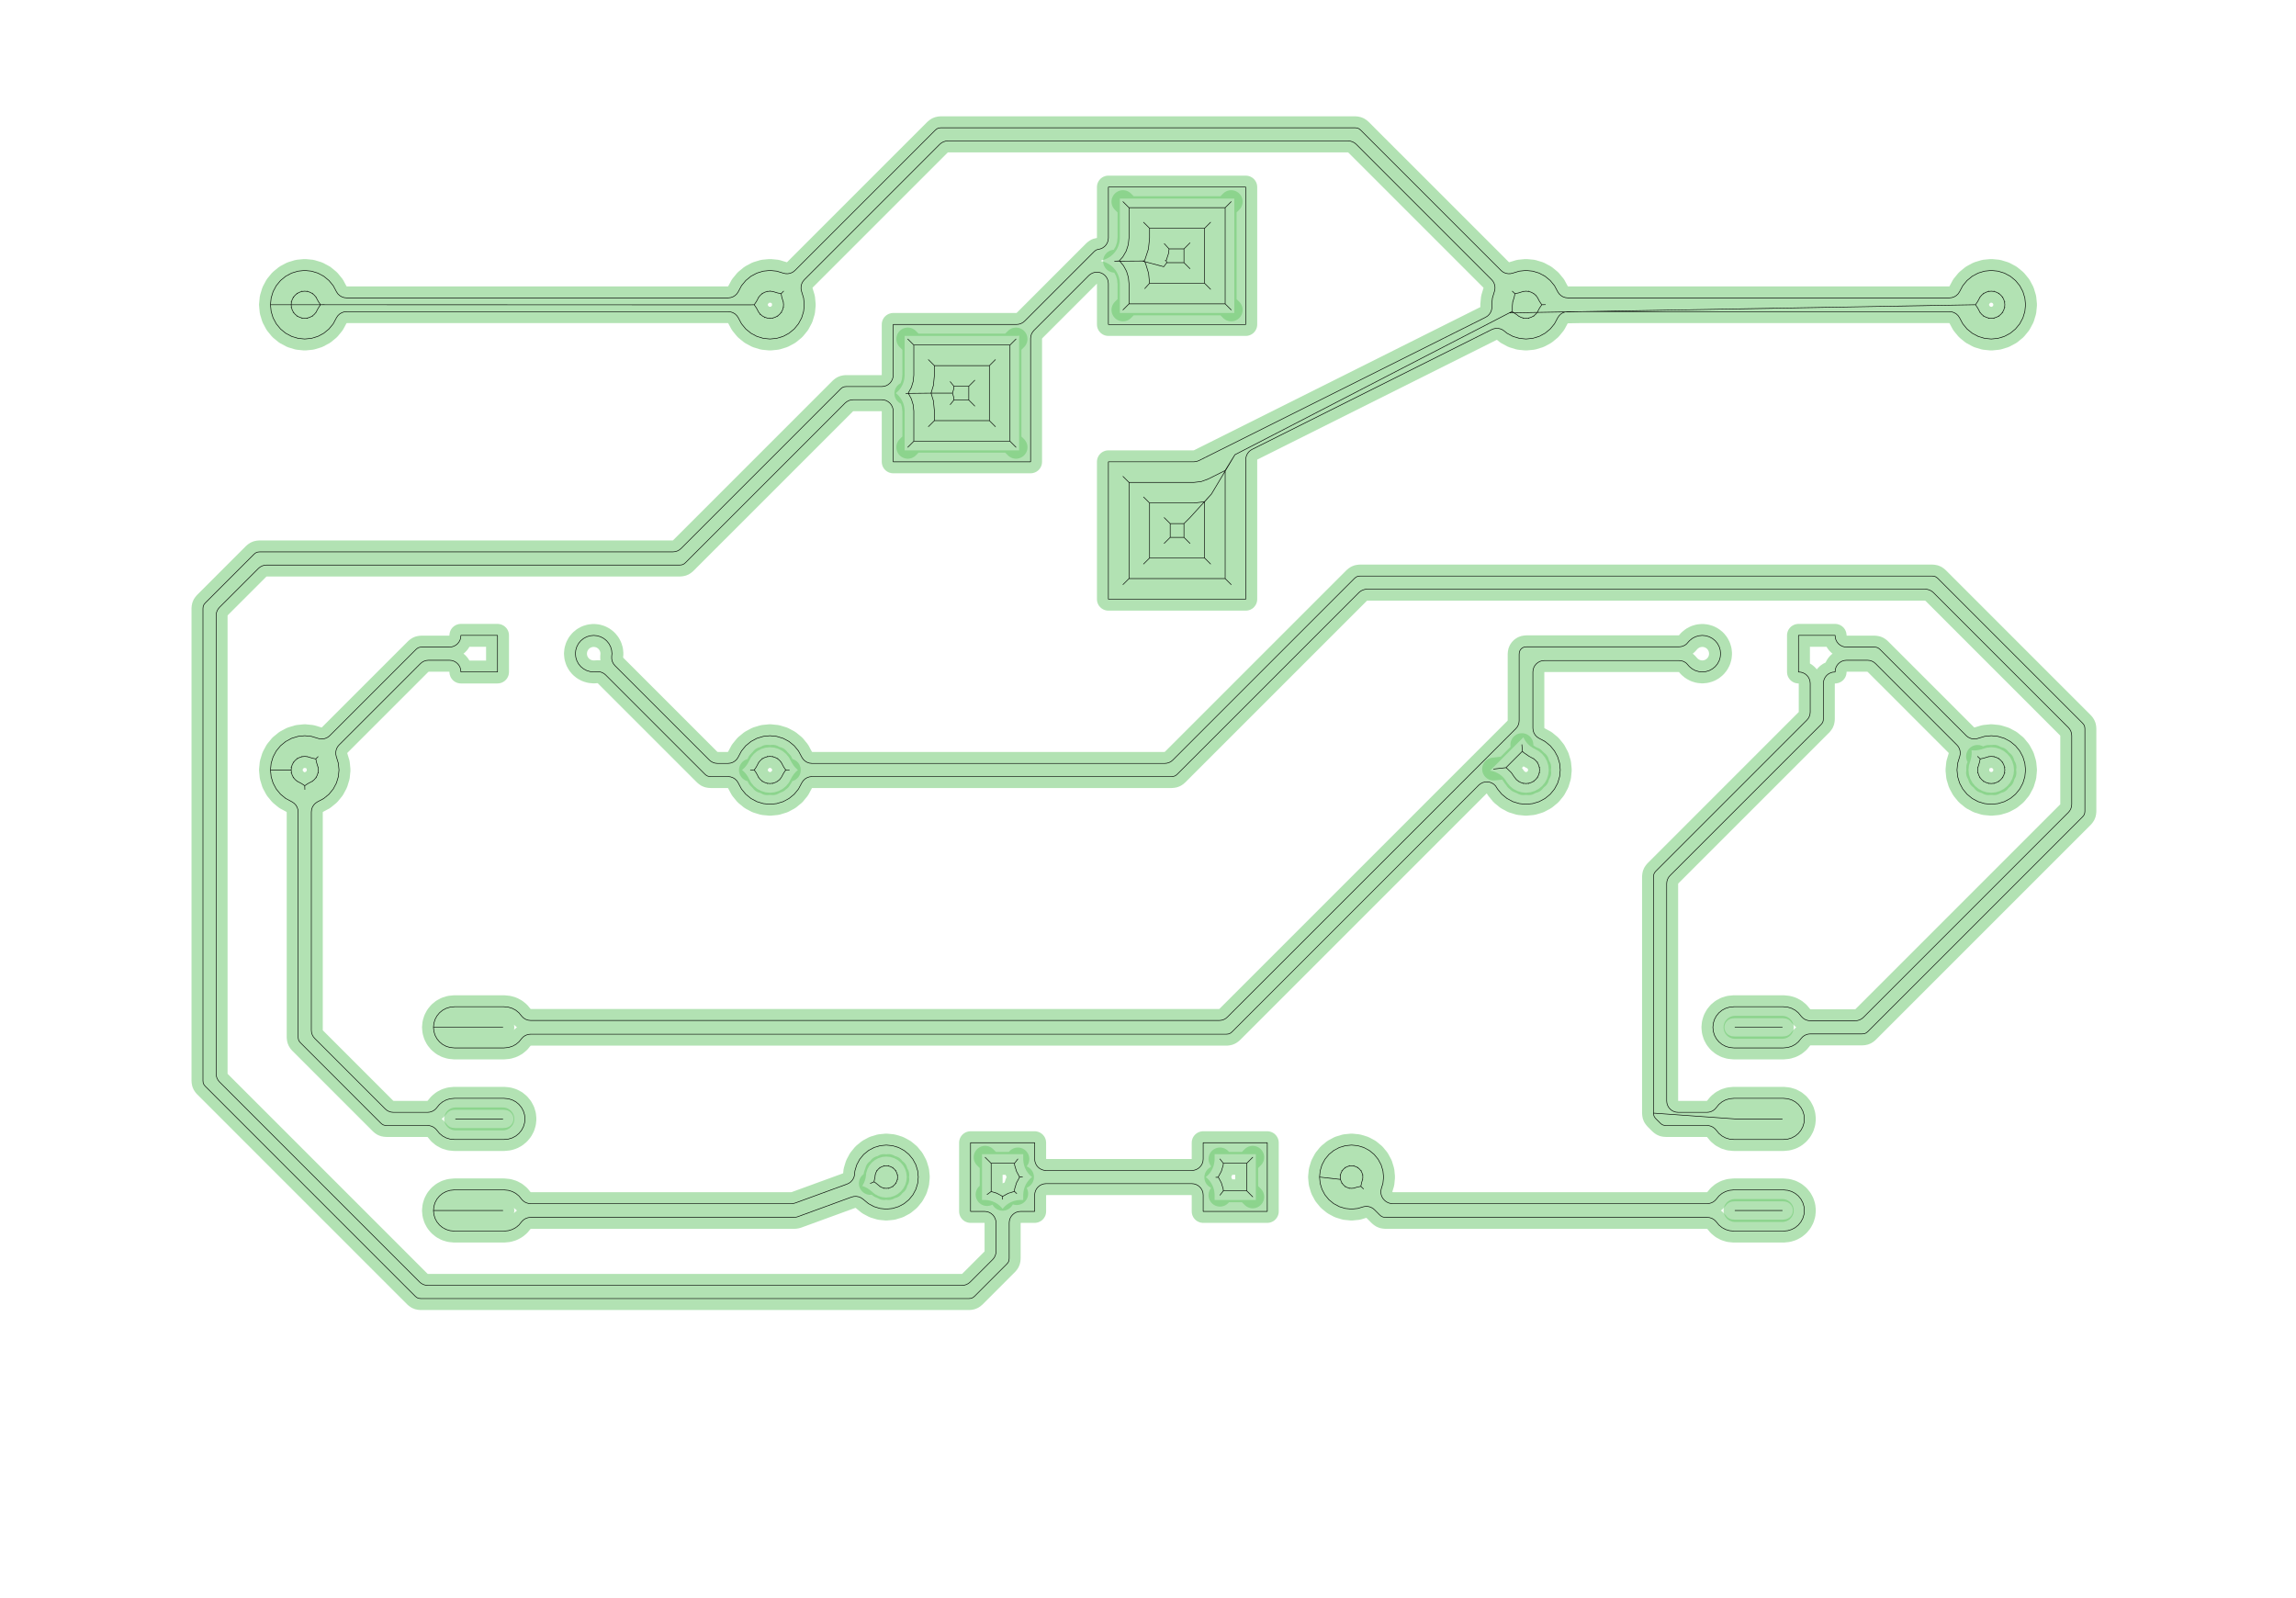 <?xml version="1.0" standalone="no"?>
<!DOCTYPE svg PUBLIC "-//W3C//DTD SVG 1.1//EN"
"http://www.w3.org/Graphics/SVG/1.1/DTD/svg11.dtd">
<!-- original:
<svg width="189.506" height="131.906" viewBox="0 0 3948.03 2748.03" version="1.1"
-->
<svg width="1895.06" height="1319.06" viewBox="0 0 3948.03 2748.03" version="1.1"
xmlns="http://www.w3.org/2000/svg"
xmlns:xlink="http://www.w3.org/1999/xlink">
<polyline points="465.096,524.016 466.228,535.51 469.58,546.562 475.026,556.75 482.352,565.678 491.28,573.004 501.468,578.45 512.52,581.802 524.016,582.934 535.51,581.802 546.562,578.45 556.75,573.004 565.678,565.678 573.004,556.75 578.624,546.236 581.016,542.73 584.104,539.82 587.744,537.638 591.766,536.288 595.986,535.83 1252.04,535.83 1256.26,536.288 1260.29,537.638 1263.93,539.82 1267.01,542.73 1269.41,546.236 1275.03,556.75 1282.35,565.678 1291.28,573.004 1301.47,578.45 1312.52,581.802 1324.02,582.934 1335.51,581.802 1346.56,578.45 1356.75,573.004 1365.68,565.678 1373,556.75 1378.45,546.562 1381.8,535.51 1382.93,524.016 1381.8,512.52 1378.18,500.568 1377.39,496.4 1377.52,492.158 1378.55,488.042 1380.44,484.242 1383.1,480.936 1615.94,248.094 1618.92,245.646 1622.32,243.826 1626.02,242.706 1629.86,242.328 2318.17,242.328 2322.01,242.706 2325.71,243.826 2329.11,245.646 2332.09,248.094 2564.93,480.936 2567.2,483.652 2568.95,486.732 2570.11,490.072 2570.66,493.568 2570.57,497.106 2569.85,500.57 2566.23,512.52 2565.1,524.016 2565.28,529.972 2564.49,533.838 2562.94,537.468 2560.69,540.716 2557.84,543.45 2554.51,545.56 2061.58,792.022 2057.3,793.574 2052.78,794.1 1905.9,794.1 1905.9,1030.33 2142.13,1030.33 2142.13,790.334 2142.46,786.722 2143.46,783.232 2145.07,779.984 2147.25,777.088 2149.93,774.64 2153.01,772.726 2565.16,566.652 2568.68,565.296 2572.39,564.636 2576.16,564.696 2579.85,565.474 2583.32,566.94 2586.45,569.042 2591.28,573.004 2601.47,578.45 2612.52,581.802 2624.02,582.934 2635.51,581.802 2646.56,578.45 2656.75,573.004 2665.68,565.678 2673,556.75 2678.62,546.236 2681.02,542.73 2684.1,539.82 2687.74,537.638 2691.62,536.336 2595.37,538.006 2123.5,781.884 2083.14,849.47 2046.22,890.006 2035.85,900.384 2035.85,924.046 2046.22,934.424 2035.85,924.046 2012.18,924.046 2001.81,934.424 2012.18,924.046 2012.18,900.384 2001.81,890.006 2012.18,900.384 2035.85,900.384 2046.22,890.006 2083.14,849.47 2071.27,862.802 2052.78,864.956 1976.76,864.956 1966.38,854.578 1976.76,864.956 1976.76,959.474 1966.38,969.852 1976.76,959.474 2071.27,959.474 2081.65,969.852 2071.27,959.474 2071.27,862.802 2083.14,849.47 2123.5,781.884 2106.7,809.072 2106.7,994.902 2117.08,1005.28 2106.7,994.902 1941.33,994.902 1930.95,1005.28 1941.33,994.902 1941.33,829.528 1930.95,819.152 1941.33,829.528 2052.78,829.528 2065.44,828.054 2077.42,823.71 2106.7,809.072 2123.5,781.884 2595.37,538.006 2600.09,535.738 2608.93,541.656 2611.06,543.406 2610.96,543.59 2611.06,543.406 2615.09,545.56 2619.47,546.888 2619.33,547.568 2619.47,546.888 2624.02,547.336 2628.56,546.888 2628.7,547.568 2628.56,546.888 2632.94,545.56 2636.97,543.406 2637.36,543.982 2636.97,543.406 2640.51,540.506 2643.41,536.972 2643.62,537.138 2643.41,536.972 2647.38,529.536 2651.15,524.016 2657.43,523.906 2651.15,524.016 2647.38,518.494 2643.41,511.058 2640.51,507.524 2640.83,507.238 2640.51,507.524 2636.97,504.624 2637.17,504.292 2636.97,504.624 2632.94,502.47 2628.56,501.142 2628.7,500.462 2628.56,501.142 2624.02,500.694 2619.47,501.142 2619.43,500.848 2619.47,501.142 2610.85,503.754 2604.97,504.974 2600.45,500.692 2604.97,504.974 2603.75,510.854 2601.14,519.466 2600.91,519.424 2601.14,519.466 2600.54,525.548 2600.53,533.604 2600.09,535.738 2595.37,538.006 3396.88,524.016 3400.65,518.494 3404.62,511.058 3404.41,510.892 3404.62,511.058 3407.52,507.524 3411.06,504.624 3410.67,504.048 3411.06,504.624 3415.09,502.47 3419.47,501.142 3419.33,500.462 3419.47,501.142 3424.02,500.694 3428.56,501.142 3428.7,500.462 3428.56,501.142 3432.94,502.47 3436.97,504.624 3437.36,504.048 3436.97,504.624 3440.51,507.524 3443.41,511.058 3443.98,510.674 3443.41,511.058 3445.56,515.09 3446.89,519.466 3447.57,519.33 3446.89,519.466 3447.34,524.014 3446.89,528.564 3447.57,528.7 3446.89,528.564 3445.56,532.94 3443.41,536.972 3443.98,537.356 3443.41,536.972 3440.51,540.506 3436.97,543.406 3437.36,543.982 3436.97,543.406 3432.94,545.56 3428.56,546.888 3428.7,547.568 3428.56,546.888 3424.02,547.336 3419.47,546.888 3419.33,547.568 3419.47,546.888 3415.09,545.56 3411.06,543.406 3410.67,543.982 3411.06,543.406 3407.52,540.506 3404.62,536.972 3404.31,537.202 3404.62,536.972 3400.65,529.536 3396.88,524.016 2691.62,536.336 2695.99,535.83 3352.04,535.83 3356.26,536.288 3360.29,537.638 3363.93,539.82 3367.01,542.73 3369.41,546.236 3375.03,556.75 3382.35,565.678 3391.28,573.004 3401.47,578.45 3412.52,581.802 3424.02,582.934 3435.51,581.802 3446.56,578.45 3456.75,573.004 3465.68,565.678 3473,556.75 3478.45,546.562 3481.8,535.51 3482.93,524.016 3481.8,512.52 3478.45,501.468 3473,491.28 3465.68,482.352 3456.75,475.026 3446.56,469.58 3435.51,466.228 3424.02,465.096 3412.52,466.228 3401.47,469.58 3391.28,475.026 3382.35,482.352 3375.03,491.28 3369.41,501.794 3367.01,505.3 3363.93,508.21 3360.29,510.392 3356.26,511.742 3352.04,512.2 2695.99,512.2 2691.77,511.742 2687.74,510.392 2684.1,508.21 2681.02,505.3 2678.62,501.794 2673,491.28 2665.68,482.352 2656.75,475.026 2646.56,469.58 2635.51,466.228 2624.02,465.096 2612.52,466.228 2600.57,469.852 2597.11,470.572 2593.57,470.658 2590.07,470.11 2586.73,468.946 2583.65,467.202 2580.94,464.934 2339.7,223.696 2337.25,221.684 2335.31,220.648 2333.2,220.008 2330.05,219.698 1617.98,219.698 1614.83,220.008 1612.72,220.648 1610.78,221.684 1608.33,223.696 1367.09,464.934 1364.38,467.202 1361.3,468.946 1357.96,470.11 1354.46,470.658 1350.92,470.57 1347.46,469.852 1335.51,466.228 1324.02,465.096 1312.52,466.228 1301.47,469.58 1291.28,475.026 1282.35,482.352 1275.03,491.28 1269.41,501.794 1267.01,505.3 1263.93,508.21 1260.29,510.392 1256.26,511.742 1252.04,512.2 595.986,512.2 591.766,511.742 587.744,510.392 584.104,508.21 581.016,505.3 578.624,501.794 573.004,491.28 565.678,482.352 556.75,475.026 546.562,469.58 535.51,466.228 524.016,465.096 512.52,466.228 501.468,469.58 491.28,475.026 482.352,482.352 475.026,491.28 469.58,501.468 466.228,512.52 465.096,524.016 500.694,524.016 501.142,528.564 500.462,528.7 501.142,528.564 502.47,532.94 504.624,536.972 504.048,537.356 504.624,536.972 507.524,540.506 511.058,543.406 510.674,543.982 511.058,543.406 515.09,545.56 519.466,546.888 519.33,547.568 519.466,546.888 524.016,547.336 528.564,546.888 528.7,547.568 528.564,546.888 532.94,545.56 536.972,543.406 537.356,543.982 536.972,543.406 540.506,540.506 543.406,536.972 543.62,537.138 543.406,536.972 547.38,529.536 551.148,524.016 557.764,523.816 551.148,524.016 547.38,518.494 543.406,511.058 543.716,510.828 543.406,511.058 540.506,507.524 536.972,504.624 537.356,504.048 536.972,504.624 532.94,502.47 528.564,501.142 528.7,500.462 528.564,501.142 524.016,500.694 519.466,501.142 519.33,500.462 519.466,501.142 515.09,502.47 511.058,504.624 510.674,504.048 511.058,504.624 507.524,507.524 504.624,511.058 504.048,510.674 504.624,511.058 502.47,515.09 501.142,519.466 500.462,519.33 501.142,519.466 500.694,524.016 1290.27,524.214 1296.88,524.016 1300.65,518.494 1304.62,511.058 1304.41,510.892 1304.62,511.058 1307.52,507.524 1311.06,504.624 1310.67,504.048 1311.06,504.624 1315.09,502.47 1319.47,501.142 1319.37,500.766 1319.47,501.142 1324.02,500.694 1324.04,500.24 1324.02,500.694 1328.56,501.142 1337.17,503.754 1343.17,504.998 1347.42,500.614 1343.17,504.998 1344.27,510.854 1346.89,519.466 1347.17,519.43 1346.89,519.466 1347.34,524.016 1346.89,528.564 1347.57,528.7 1346.89,528.564 1345.56,532.94 1343.41,536.972 1343.98,537.356 1343.41,536.972 1340.51,540.506 1336.97,543.406 1337.36,543.982 1336.97,543.406 1332.94,545.56 1328.56,546.888 1328.66,547.264 1328.56,546.888 1324.02,547.336 1324,547.722 1324.02,547.336 1319.47,546.888 1315.09,545.56 1314.83,546.202 1315.09,545.56 1311.06,543.406 1307.52,540.506 1306.95,541.064 1307.52,540.506 1304.62,536.972 1300.65,529.536 1296.88,524.016" style="stroke:rgb(103,198,105);stroke-width:39.37;fill:none;stroke-opacity:0.5;stroke-linecap:round;stroke-linejoin:round;;fill:none"/>
<polyline points="465.096,524.016 466.228,535.51 469.58,546.562 475.026,556.75 482.352,565.678 491.28,573.004 501.468,578.45 512.52,581.802 524.016,582.934 535.51,581.802 546.562,578.45 556.75,573.004 565.678,565.678 573.004,556.75 578.624,546.236 581.016,542.73 584.104,539.82 587.744,537.638 591.766,536.288 595.986,535.83 1252.04,535.83 1256.26,536.288 1260.29,537.638 1263.93,539.82 1267.01,542.73 1269.41,546.236 1275.03,556.75 1282.35,565.678 1291.28,573.004 1301.47,578.45 1312.52,581.802 1324.02,582.934 1335.51,581.802 1346.56,578.45 1356.75,573.004 1365.68,565.678 1373,556.75 1378.45,546.562 1381.8,535.51 1382.93,524.016 1381.8,512.52 1378.18,500.568 1377.39,496.4 1377.52,492.158 1378.55,488.042 1380.44,484.242 1383.1,480.936 1615.94,248.094 1618.92,245.646 1622.32,243.826 1626.02,242.706 1629.86,242.328 2318.17,242.328 2322.01,242.706 2325.71,243.826 2329.11,245.646 2332.09,248.094 2564.93,480.936 2567.2,483.652 2568.95,486.732 2570.11,490.072 2570.66,493.568 2570.57,497.106 2569.85,500.57 2566.23,512.52 2565.1,524.016 2565.28,529.972 2564.49,533.838 2562.94,537.468 2560.69,540.716 2557.84,543.45 2554.51,545.56 2061.58,792.022 2057.3,793.574 2052.78,794.1 1905.9,794.1 1905.9,1030.33 2142.13,1030.33 2142.13,790.334 2142.46,786.722 2143.46,783.232 2145.07,779.984 2147.25,777.088 2149.93,774.64 2153.01,772.726 2565.16,566.652 2568.68,565.296 2572.39,564.636 2576.16,564.696 2579.85,565.474 2583.32,566.94 2586.45,569.042 2591.28,573.004 2601.47,578.45 2612.52,581.802 2624.02,582.934 2635.51,581.802 2646.56,578.45 2656.75,573.004 2665.68,565.678 2673,556.75 2678.62,546.236 2681.02,542.73 2684.1,539.82 2687.74,537.638 2691.62,536.336 2595.37,538.006 2123.5,781.884 2083.14,849.47 2046.22,890.006 2035.85,900.384 2035.85,924.046 2046.22,934.424 2035.85,924.046 2012.18,924.046 2001.81,934.424 2012.18,924.046 2012.18,900.384 2001.81,890.006 2012.18,900.384 2035.85,900.384 2046.22,890.006 2083.14,849.47 2071.27,862.802 2052.78,864.956 1976.76,864.956 1966.38,854.578 1976.76,864.956 1976.76,959.474 1966.38,969.852 1976.76,959.474 2071.27,959.474 2081.65,969.852 2071.27,959.474 2071.27,862.802 2083.14,849.47 2123.5,781.884 2106.7,809.072 2106.7,994.902 2117.08,1005.28 2106.7,994.902 1941.33,994.902 1930.95,1005.28 1941.33,994.902 1941.33,829.528 1930.95,819.152 1941.33,829.528 2052.78,829.528 2065.44,828.054 2077.42,823.71 2106.7,809.072 2123.5,781.884 2595.37,538.006 2600.09,535.738 2608.93,541.656 2611.06,543.406 2610.96,543.59 2611.06,543.406 2615.09,545.56 2619.47,546.888 2619.33,547.568 2619.47,546.888 2624.02,547.336 2628.56,546.888 2628.7,547.568 2628.56,546.888 2632.94,545.56 2636.97,543.406 2637.36,543.982 2636.97,543.406 2640.51,540.506 2643.41,536.972 2643.62,537.138 2643.41,536.972 2647.38,529.536 2651.15,524.016 2657.43,523.906 2651.15,524.016 2647.38,518.494 2643.41,511.058 2640.51,507.524 2640.83,507.238 2640.51,507.524 2636.97,504.624 2637.17,504.292 2636.97,504.624 2632.94,502.47 2628.56,501.142 2628.7,500.462 2628.56,501.142 2624.02,500.694 2619.47,501.142 2619.43,500.848 2619.47,501.142 2610.85,503.754 2604.97,504.974 2600.45,500.692 2604.97,504.974 2603.75,510.854 2601.14,519.466 2600.91,519.424 2601.14,519.466 2600.54,525.548 2600.53,533.604 2600.09,535.738 2595.37,538.006 3396.88,524.016 3400.65,518.494 3404.62,511.058 3404.41,510.892 3404.62,511.058 3407.52,507.524 3411.06,504.624 3410.67,504.048 3411.06,504.624 3415.09,502.47 3419.47,501.142 3419.33,500.462 3419.47,501.142 3424.02,500.694 3428.56,501.142 3428.7,500.462 3428.56,501.142 3432.94,502.47 3436.97,504.624 3437.36,504.048 3436.97,504.624 3440.51,507.524 3443.41,511.058 3443.98,510.674 3443.41,511.058 3445.56,515.09 3446.89,519.466 3447.57,519.33 3446.89,519.466 3447.34,524.014 3446.89,528.564 3447.57,528.7 3446.89,528.564 3445.56,532.94 3443.41,536.972 3443.98,537.356 3443.41,536.972 3440.51,540.506 3436.97,543.406 3437.36,543.982 3436.97,543.406 3432.94,545.56 3428.56,546.888 3428.7,547.568 3428.56,546.888 3424.02,547.336 3419.47,546.888 3419.33,547.568 3419.47,546.888 3415.09,545.56 3411.06,543.406 3410.67,543.982 3411.06,543.406 3407.52,540.506 3404.62,536.972 3404.31,537.202 3404.62,536.972 3400.65,529.536 3396.88,524.016 2691.62,536.336 2695.99,535.83 3352.04,535.83 3356.26,536.288 3360.29,537.638 3363.93,539.82 3367.01,542.73 3369.41,546.236 3375.03,556.75 3382.35,565.678 3391.28,573.004 3401.47,578.45 3412.52,581.802 3424.02,582.934 3435.51,581.802 3446.56,578.45 3456.75,573.004 3465.68,565.678 3473,556.75 3478.45,546.562 3481.8,535.51 3482.93,524.016 3481.8,512.52 3478.45,501.468 3473,491.28 3465.68,482.352 3456.75,475.026 3446.56,469.58 3435.51,466.228 3424.02,465.096 3412.52,466.228 3401.47,469.58 3391.28,475.026 3382.35,482.352 3375.03,491.28 3369.41,501.794 3367.01,505.3 3363.93,508.21 3360.29,510.392 3356.26,511.742 3352.04,512.2 2695.99,512.2 2691.77,511.742 2687.74,510.392 2684.1,508.21 2681.02,505.3 2678.62,501.794 2673,491.28 2665.68,482.352 2656.75,475.026 2646.56,469.58 2635.51,466.228 2624.02,465.096 2612.52,466.228 2600.57,469.852 2597.11,470.572 2593.57,470.658 2590.07,470.11 2586.73,468.946 2583.65,467.202 2580.94,464.934 2339.7,223.696 2337.25,221.684 2335.31,220.648 2333.2,220.008 2330.05,219.698 1617.98,219.698 1614.83,220.008 1612.72,220.648 1610.78,221.684 1608.33,223.696 1367.09,464.934 1364.38,467.202 1361.3,468.946 1357.96,470.11 1354.46,470.658 1350.92,470.57 1347.46,469.852 1335.51,466.228 1324.02,465.096 1312.52,466.228 1301.47,469.58 1291.28,475.026 1282.35,482.352 1275.03,491.28 1269.41,501.794 1267.01,505.3 1263.93,508.21 1260.29,510.392 1256.26,511.742 1252.04,512.2 595.986,512.2 591.766,511.742 587.744,510.392 584.104,508.21 581.016,505.3 578.624,501.794 573.004,491.28 565.678,482.352 556.75,475.026 546.562,469.58 535.51,466.228 524.016,465.096 512.52,466.228 501.468,469.58 491.28,475.026 482.352,482.352 475.026,491.28 469.58,501.468 466.228,512.52 465.096,524.016 500.694,524.016 501.142,528.564 500.462,528.7 501.142,528.564 502.47,532.94 504.624,536.972 504.048,537.356 504.624,536.972 507.524,540.506 511.058,543.406 510.674,543.982 511.058,543.406 515.09,545.56 519.466,546.888 519.33,547.568 519.466,546.888 524.016,547.336 528.564,546.888 528.7,547.568 528.564,546.888 532.94,545.56 536.972,543.406 537.356,543.982 536.972,543.406 540.506,540.506 543.406,536.972 543.62,537.138 543.406,536.972 547.38,529.536 551.148,524.016 557.764,523.816 551.148,524.016 547.38,518.494 543.406,511.058 543.716,510.828 543.406,511.058 540.506,507.524 536.972,504.624 537.356,504.048 536.972,504.624 532.94,502.47 528.564,501.142 528.7,500.462 528.564,501.142 524.016,500.694 519.466,501.142 519.33,500.462 519.466,501.142 515.09,502.47 511.058,504.624 510.674,504.048 511.058,504.624 507.524,507.524 504.624,511.058 504.048,510.674 504.624,511.058 502.47,515.09 501.142,519.466 500.462,519.33 501.142,519.466 500.694,524.016 1290.27,524.214 1296.88,524.016 1300.65,518.494 1304.62,511.058 1304.41,510.892 1304.62,511.058 1307.52,507.524 1311.06,504.624 1310.67,504.048 1311.06,504.624 1315.09,502.47 1319.47,501.142 1319.37,500.766 1319.47,501.142 1324.02,500.694 1324.04,500.24 1324.02,500.694 1328.56,501.142 1337.17,503.754 1343.17,504.998 1347.42,500.614 1343.17,504.998 1344.27,510.854 1346.89,519.466 1347.17,519.43 1346.89,519.466 1347.34,524.016 1346.89,528.564 1347.57,528.7 1346.89,528.564 1345.56,532.94 1343.41,536.972 1343.98,537.356 1343.41,536.972 1340.51,540.506 1336.97,543.406 1337.36,543.982 1336.97,543.406 1332.94,545.56 1328.56,546.888 1328.66,547.264 1328.56,546.888 1324.02,547.336 1324,547.722 1324.02,547.336 1319.47,546.888 1315.09,545.56 1314.83,546.202 1315.09,545.56 1311.06,543.406 1307.52,540.506 1306.95,541.064 1307.52,540.506 1304.62,536.972 1300.65,529.536 1296.88,524.016" style="stroke:rgb(0,0,0);stroke-width:1px;fill:none;stroke-opacity:1;stroke-linecap:round;stroke-linejoin:round;;fill:none"/>
<polyline points="1562.05,676.42 1557.63,676.466 1562.04,676.396 1567.13,685.924 1570.27,696.264 1571.33,707.016 1571.33,758.702 1560.95,769.078 1571.33,758.702 1736.7,758.702 1747.08,769.078 1736.7,758.702 1736.7,593.328 1747.08,582.952 1736.7,593.328 1571.33,593.328 1560.95,582.952 1571.33,593.328 1571.33,645.016 1570.27,655.766 1567.13,666.106 1561.73,676.016 1562.05,676.42 1600.97,676.016 1605.02,689.352 1606.76,707.016 1606.76,723.274 1596.38,733.652 1606.76,723.274 1701.27,723.274 1711.65,733.652 1701.27,723.274 1701.27,628.756 1711.65,618.378 1701.27,628.756 1606.76,628.756 1596.38,618.378 1606.76,628.756 1606.76,645.016 1605.02,662.678 1600.97,676.016 1637.81,676.016 1639.76,682.44 1640.3,687.846 1633.86,695.772 1640.3,687.846 1665.85,687.846 1676.22,698.224 1665.85,687.846 1665.85,664.184 1676.22,653.806 1665.85,664.184 1640.3,664.184 1633.86,656.258 1640.3,664.184 1639.76,669.59 1637.81,676.016" style="stroke:rgb(103,198,105);stroke-width:39.37;fill:none;stroke-opacity:0.5;stroke-linecap:round;stroke-linejoin:round;;fill:none"/>
<polyline points="1562.05,676.42 1557.63,676.466 1562.04,676.396 1567.13,685.924 1570.27,696.264 1571.33,707.016 1571.33,758.702 1560.95,769.078 1571.33,758.702 1736.7,758.702 1747.08,769.078 1736.7,758.702 1736.7,593.328 1747.08,582.952 1736.7,593.328 1571.33,593.328 1560.95,582.952 1571.33,593.328 1571.33,645.016 1570.27,655.766 1567.13,666.106 1561.73,676.016 1562.05,676.42 1600.97,676.016 1605.02,689.352 1606.76,707.016 1606.76,723.274 1596.38,733.652 1606.76,723.274 1701.27,723.274 1711.65,733.652 1701.27,723.274 1701.27,628.756 1711.65,618.378 1701.27,628.756 1606.76,628.756 1596.38,618.378 1606.76,628.756 1606.76,645.016 1605.02,662.678 1600.97,676.016 1637.81,676.016 1639.76,682.44 1640.3,687.846 1633.86,695.772 1640.3,687.846 1665.85,687.846 1676.22,698.224 1665.85,687.846 1665.85,664.184 1676.22,653.806 1665.85,664.184 1640.3,664.184 1633.86,656.258 1640.3,664.184 1639.76,669.59 1637.81,676.016" style="stroke:rgb(0,0,0);stroke-width:1px;fill:none;stroke-opacity:1;stroke-linecap:round;stroke-linejoin:round;;fill:none"/>
<polyline points="1925.19,448.684 1924.74,448.318 1930.71,441.728 1936.52,431.72 1940.11,420.718 1941.33,409.208 1941.33,357.128 1930.95,346.752 1941.33,357.128 2106.7,357.128 2117.08,346.752 2106.7,357.128 2106.7,522.502 2117.08,532.878 2106.7,522.502 1941.33,522.502 1930.95,532.878 1941.33,522.502 1941.33,487.656 1940.27,476.904 1937.13,466.564 1932.04,457.036 1925.19,448.684 1916.52,449.11 1964.18,448.804 1967.48,448.556 1969.86,453.008 1975.02,469.992 1976.7,487.074 1968.38,496.252 1976.7,487.074 2071.27,487.074 2081.65,497.452 2071.27,487.074 2071.27,392.556 2081.65,382.178 2071.27,392.556 1976.76,392.556 1966.38,382.178 1976.76,392.556 1976.76,409.208 1974.76,428.116 1968.86,446.19 1967.48,448.556 1964.18,448.804 2001.12,458.618 2006.29,451.646 2035.85,451.646 2046.22,462.024 2035.85,451.646 2035.85,427.984 2046.22,417.606 2035.85,427.984 2010.2,427.984 2002.02,418.89 2010.2,427.984 2009.41,435.514 2005.26,448.224 2003.54,448.206 2005.26,448.224 2006.29,451.646" style="stroke:rgb(103,198,105);stroke-width:39.37;fill:none;stroke-opacity:0.5;stroke-linecap:round;stroke-linejoin:round;;fill:none"/>
<polyline points="1925.19,448.684 1924.74,448.318 1930.71,441.728 1936.52,431.72 1940.11,420.718 1941.33,409.208 1941.33,357.128 1930.95,346.752 1941.33,357.128 2106.7,357.128 2117.08,346.752 2106.7,357.128 2106.7,522.502 2117.08,532.878 2106.7,522.502 1941.33,522.502 1930.95,532.878 1941.33,522.502 1941.33,487.656 1940.27,476.904 1937.13,466.564 1932.04,457.036 1925.19,448.684 1916.52,449.11 1964.18,448.804 1967.48,448.556 1969.86,453.008 1975.02,469.992 1976.7,487.074 1968.38,496.252 1976.7,487.074 2071.27,487.074 2081.65,497.452 2071.27,487.074 2071.27,392.556 2081.65,382.178 2071.27,392.556 1976.76,392.556 1966.38,382.178 1976.76,392.556 1976.76,409.208 1974.76,428.116 1968.86,446.19 1967.48,448.556 1964.18,448.804 2001.12,458.618 2006.29,451.646 2035.85,451.646 2046.22,462.024 2035.85,451.646 2035.85,427.984 2046.22,417.606 2035.85,427.984 2010.2,427.984 2002.02,418.89 2010.2,427.984 2009.41,435.514 2005.26,448.224 2003.54,448.206 2005.26,448.224 2006.29,451.646" style="stroke:rgb(0,0,0);stroke-width:1px;fill:none;stroke-opacity:1;stroke-linecap:round;stroke-linejoin:round;;fill:none"/>
<polyline points="2568.3,1322.41 2589.53,1320.02 2617.72,1291.83 2616.9,1280.44 2617.72,1291.83 2619.72,1293.95 2629.54,1300.65 2636.97,1304.62 2637.2,1304.31 2636.97,1304.62 2640.51,1307.52 2643.41,1311.06 2643.98,1310.67 2643.41,1311.06 2645.56,1315.09 2646.89,1319.47 2647.57,1319.33 2646.89,1319.47 2647.34,1324.02 2646.89,1328.56 2647.57,1328.7 2646.89,1328.56 2645.56,1332.94 2643.41,1336.97 2643.98,1337.36 2643.41,1336.97 2640.51,1340.51 2636.97,1343.41 2637.36,1343.98 2636.97,1343.41 2632.94,1345.56 2628.56,1346.89 2628.7,1347.57 2628.56,1346.89 2624.02,1347.34 2619.47,1346.89 2619.33,1347.57 2619.47,1346.89 2615.09,1345.56 2611.06,1343.41 2610.86,1343.74 2611.06,1343.41 2607.52,1340.51 2607.32,1340.7 2607.52,1340.51 2603.72,1335.86 2598.84,1328.66 2590.65,1320.73 2589.53,1320.02" style="stroke:rgb(103,198,105);stroke-width:39.37;fill:none;stroke-opacity:0.5;stroke-linecap:round;stroke-linejoin:round;;fill:none"/>
<polyline points="2568.3,1322.41 2589.53,1320.02 2617.72,1291.83 2616.9,1280.44 2617.72,1291.83 2619.72,1293.95 2629.54,1300.65 2636.97,1304.62 2637.2,1304.31 2636.97,1304.62 2640.51,1307.52 2643.41,1311.06 2643.98,1310.67 2643.41,1311.06 2645.56,1315.09 2646.89,1319.47 2647.57,1319.33 2646.89,1319.47 2647.34,1324.02 2646.89,1328.56 2647.57,1328.7 2646.89,1328.56 2645.56,1332.94 2643.41,1336.97 2643.98,1337.36 2643.41,1336.97 2640.51,1340.51 2636.97,1343.41 2637.36,1343.98 2636.97,1343.41 2632.94,1345.56 2628.56,1346.89 2628.7,1347.57 2628.56,1346.89 2624.02,1347.34 2619.47,1346.89 2619.33,1347.57 2619.47,1346.89 2615.09,1345.56 2611.06,1343.41 2610.86,1343.74 2611.06,1343.41 2607.52,1340.51 2607.32,1340.7 2607.52,1340.51 2603.72,1335.86 2598.84,1328.66 2590.65,1320.73 2589.53,1320.02" style="stroke:rgb(0,0,0);stroke-width:1px;fill:none;stroke-opacity:1;stroke-linecap:round;stroke-linejoin:round;;fill:none"/>
<polyline points="3400.45,1300.69 3404.97,1304.97 3403.75,1310.85 3401.14,1319.47 3400.76,1319.41 3401.14,1319.47 3400.69,1324.02 3401.14,1328.56 3400.46,1328.7 3401.14,1328.56 3402.47,1332.94 3404.62,1336.97 3404.05,1337.36 3404.62,1336.97 3407.52,1340.51 3411.06,1343.41 3410.67,1343.98 3411.06,1343.41 3415.09,1345.56 3419.47,1346.89 3419.33,1347.57 3419.47,1346.89 3424.02,1347.34 3428.56,1346.89 3428.7,1347.57 3428.56,1346.89 3432.94,1345.56 3436.97,1343.41 3437.36,1343.98 3436.97,1343.41 3440.51,1340.51 3443.41,1336.97 3443.98,1337.36 3443.41,1336.97 3445.56,1332.94 3446.89,1328.56 3447.57,1328.7 3446.89,1328.56 3447.34,1324.02 3446.89,1319.47 3447.57,1319.33 3446.89,1319.47 3445.56,1315.09 3443.41,1311.06 3443.98,1310.67 3443.41,1311.06 3440.51,1307.52 3436.97,1304.62 3437.36,1304.05 3436.97,1304.62 3432.94,1302.47 3428.56,1301.14 3428.7,1300.46 3428.56,1301.14 3424.02,1300.69 3419.47,1301.14 3419.43,1300.85 3419.47,1301.14 3410.85,1303.75 3404.97,1304.97" style="stroke:rgb(103,198,105);stroke-width:39.37;fill:none;stroke-opacity:0.5;stroke-linecap:round;stroke-linejoin:round;;fill:none"/>
<polyline points="3400.45,1300.69 3404.97,1304.97 3403.75,1310.85 3401.14,1319.47 3400.76,1319.41 3401.14,1319.47 3400.69,1324.02 3401.14,1328.56 3400.46,1328.7 3401.14,1328.56 3402.47,1332.94 3404.62,1336.97 3404.05,1337.36 3404.62,1336.97 3407.52,1340.51 3411.06,1343.41 3410.67,1343.98 3411.06,1343.41 3415.09,1345.56 3419.47,1346.89 3419.33,1347.57 3419.47,1346.89 3424.02,1347.34 3428.56,1346.89 3428.7,1347.57 3428.56,1346.89 3432.94,1345.56 3436.97,1343.41 3437.36,1343.98 3436.97,1343.41 3440.51,1340.51 3443.41,1336.97 3443.98,1337.36 3443.41,1336.97 3445.56,1332.94 3446.89,1328.56 3447.57,1328.7 3446.89,1328.56 3447.34,1324.02 3446.89,1319.47 3447.57,1319.33 3446.89,1319.47 3445.56,1315.09 3443.41,1311.06 3443.98,1310.67 3443.41,1311.06 3440.51,1307.52 3436.97,1304.62 3437.36,1304.05 3436.97,1304.62 3432.94,1302.47 3428.56,1301.14 3428.7,1300.46 3428.56,1301.14 3424.02,1300.69 3419.47,1301.14 3419.43,1300.85 3419.47,1301.14 3410.85,1303.75 3404.97,1304.97" style="stroke:rgb(0,0,0);stroke-width:1px;fill:none;stroke-opacity:1;stroke-linecap:round;stroke-linejoin:round;;fill:none"/>
<polyline points="3064.67,1766.53 2983.36,1766.53" style="stroke:rgb(103,198,105);stroke-width:39.37;fill:none;stroke-opacity:0.5;stroke-linecap:round;stroke-linejoin:round;;fill:none"/>
<polyline points="3064.67,1766.53 2983.36,1766.53" style="stroke:rgb(0,0,0);stroke-width:1px;fill:none;stroke-opacity:1;stroke-linecap:round;stroke-linejoin:round;;fill:none"/>
<polyline points="3064.67,2081.5 2983.36,2081.5" style="stroke:rgb(103,198,105);stroke-width:39.37;fill:none;stroke-opacity:0.5;stroke-linecap:round;stroke-linejoin:round;;fill:none"/>
<polyline points="3064.67,2081.5 2983.36,2081.5" style="stroke:rgb(0,0,0);stroke-width:1px;fill:none;stroke-opacity:1;stroke-linecap:round;stroke-linejoin:round;;fill:none"/>
<polyline points="3064.67,1924.02 2983.42,1924.02 2843.27,1914.05 2843.27,1507.59 2843.58,1504.43 2844.22,1502.33 2845.26,1500.39 2847.27,1497.94 3106.93,1238.27 3109.38,1235.29 3111.2,1231.89 3112.32,1228.19 3112.7,1224.35 3112.7,1175.2 3112.32,1171.36 3111.2,1167.66 3109.38,1164.26 3106.93,1161.28 3103.95,1158.83 3100.55,1157.01 3096.86,1155.89 3092.52,1155.51 3092.52,1092.52 3155.51,1092.52 3155.89,1096.86 3157.01,1100.55 3158.83,1103.95 3161.28,1106.93 3164.26,1109.38 3167.66,1111.2 3171.36,1112.32 3175.2,1112.7 3223.05,1112.7 3226.2,1113.01 3228.31,1113.65 3230.25,1114.69 3232.7,1116.7 3380.94,1264.93 3383.65,1267.2 3386.73,1268.95 3390.07,1270.11 3393.57,1270.66 3397.11,1270.57 3400.57,1269.85 3412.52,1266.23 3424.02,1265.1 3435.51,1266.23 3446.56,1269.58 3456.75,1275.03 3465.68,1282.35 3473,1291.28 3478.45,1301.47 3481.8,1312.52 3482.93,1324.02 3481.8,1335.51 3478.45,1346.56 3473,1356.75 3465.68,1365.68 3456.75,1373 3446.56,1378.45 3435.51,1381.8 3424.02,1382.93 3412.52,1381.8 3401.47,1378.45 3391.28,1373 3382.35,1365.68 3375.03,1356.75 3369.58,1346.56 3366.23,1335.51 3365.1,1324.02 3366.23,1312.52 3369.85,1300.57 3370.57,1297.11 3370.66,1293.57 3370.11,1290.07 3368.95,1286.73 3367.2,1283.65 3364.93,1280.94 3225.09,1141.1 3222.11,1138.65 3218.71,1136.83 3215.01,1135.71 3211.17,1135.33 3175.2,1135.33 3171.36,1135.71 3167.66,1136.83 3164.26,1138.65 3161.28,1141.1 3158.83,1144.08 3157.01,1147.48 3155.89,1151.17 3155.51,1155.51 3151.17,1155.89 3147.48,1157.01 3144.08,1158.83 3141.1,1161.28 3138.65,1164.26 3136.83,1167.66 3135.71,1171.36 3135.33,1175.2 3135.33,1236.23 3135.02,1239.38 3134.38,1241.49 3133.34,1243.43 3131.33,1245.88 2871.67,1505.54 2869.22,1508.53 2867.4,1511.93 2866.28,1515.62 2865.9,1519.46 2865.9,1893.02 2866.28,1896.86 2867.4,1900.55 2869.22,1903.95 2871.67,1906.93 2874.65,1909.38 2878.06,1911.2 2881.75,1912.32 2885.59,1912.7 2935.19,1912.7 2938.65,1912.39 2942,1911.48 2945.14,1910 2947.97,1907.98 2950.41,1905.5 2955.72,1899.03 2961.08,1894.63 2967.18,1891.37 2973.81,1889.36 2981.67,1888.58 3066.36,1888.58 3074.22,1889.36 3080.85,1891.37 3086.95,1894.63 3092.31,1899.03 3096.7,1904.38 3099.97,1910.49 3101.98,1917.12 3102.66,1924.02 3101.98,1930.91 3099.97,1937.54 3096.7,1943.65 3092.31,1949 3086.95,1953.4 3080.85,1956.66 3074.22,1958.67 3066.36,1959.45 2981.67,1959.45 2973.81,1958.67 2967.18,1956.66 2961.08,1953.4 2955.72,1949 2950.41,1942.53 2947.97,1940.05 2945.14,1938.03 2942,1936.55 2938.65,1935.64 2935.19,1935.33 2864.56,1935.33 2861.4,1935.02 2859.29,1934.38 2857.35,1933.34 2854.9,1931.33 2847.27,1923.7 2845.26,1921.25 2844.22,1919.31 2843.58,1917.2 2843.27,1914.05" style="stroke:rgb(103,198,105);stroke-width:39.37;fill:none;stroke-opacity:0.5;stroke-linecap:round;stroke-linejoin:round;;fill:none"/>
<polyline points="3064.67,1924.02 2983.42,1924.02 2843.27,1914.05 2843.27,1507.59 2843.58,1504.43 2844.22,1502.33 2845.26,1500.39 2847.27,1497.94 3106.93,1238.27 3109.38,1235.29 3111.2,1231.89 3112.32,1228.19 3112.7,1224.35 3112.7,1175.2 3112.32,1171.36 3111.2,1167.66 3109.38,1164.26 3106.93,1161.28 3103.95,1158.83 3100.55,1157.01 3096.86,1155.89 3092.52,1155.51 3092.52,1092.52 3155.51,1092.52 3155.89,1096.86 3157.01,1100.55 3158.83,1103.95 3161.28,1106.93 3164.26,1109.38 3167.66,1111.2 3171.36,1112.32 3175.2,1112.7 3223.05,1112.7 3226.2,1113.01 3228.31,1113.65 3230.25,1114.69 3232.7,1116.7 3380.94,1264.93 3383.65,1267.2 3386.73,1268.95 3390.07,1270.11 3393.57,1270.66 3397.11,1270.57 3400.57,1269.85 3412.52,1266.23 3424.02,1265.1 3435.51,1266.23 3446.56,1269.58 3456.75,1275.03 3465.68,1282.35 3473,1291.28 3478.45,1301.47 3481.8,1312.52 3482.93,1324.02 3481.8,1335.51 3478.45,1346.56 3473,1356.75 3465.68,1365.68 3456.75,1373 3446.56,1378.45 3435.51,1381.8 3424.02,1382.93 3412.52,1381.8 3401.47,1378.45 3391.28,1373 3382.35,1365.68 3375.03,1356.75 3369.58,1346.56 3366.23,1335.51 3365.1,1324.02 3366.23,1312.52 3369.85,1300.57 3370.57,1297.11 3370.66,1293.57 3370.11,1290.07 3368.95,1286.73 3367.2,1283.65 3364.93,1280.94 3225.09,1141.1 3222.11,1138.65 3218.71,1136.83 3215.01,1135.71 3211.17,1135.33 3175.2,1135.33 3171.36,1135.71 3167.66,1136.83 3164.26,1138.65 3161.28,1141.1 3158.83,1144.08 3157.01,1147.48 3155.89,1151.17 3155.51,1155.51 3151.17,1155.89 3147.48,1157.01 3144.08,1158.83 3141.1,1161.28 3138.65,1164.26 3136.83,1167.66 3135.71,1171.36 3135.33,1175.2 3135.33,1236.23 3135.02,1239.38 3134.38,1241.49 3133.34,1243.43 3131.33,1245.88 2871.67,1505.54 2869.22,1508.53 2867.4,1511.93 2866.28,1515.62 2865.9,1519.46 2865.9,1893.02 2866.28,1896.86 2867.4,1900.55 2869.22,1903.95 2871.67,1906.93 2874.65,1909.38 2878.06,1911.2 2881.75,1912.32 2885.59,1912.7 2935.19,1912.7 2938.65,1912.39 2942,1911.48 2945.14,1910 2947.97,1907.98 2950.41,1905.5 2955.72,1899.03 2961.08,1894.63 2967.18,1891.37 2973.81,1889.36 2981.67,1888.58 3066.36,1888.58 3074.22,1889.36 3080.85,1891.37 3086.95,1894.63 3092.31,1899.03 3096.7,1904.38 3099.97,1910.49 3101.98,1917.12 3102.66,1924.02 3101.98,1930.91 3099.97,1937.54 3096.7,1943.65 3092.31,1949 3086.95,1953.4 3080.85,1956.66 3074.22,1958.67 3066.36,1959.45 2981.67,1959.45 2973.81,1958.67 2967.18,1956.66 2961.08,1953.4 2955.72,1949 2950.41,1942.53 2947.97,1940.05 2945.14,1938.03 2942,1936.55 2938.65,1935.64 2935.19,1935.33 2864.56,1935.33 2861.4,1935.02 2859.29,1934.38 2857.35,1933.34 2854.9,1931.33 2847.27,1923.7 2845.26,1921.25 2844.22,1919.31 2843.58,1917.2 2843.27,1914.05" style="stroke:rgb(0,0,0);stroke-width:1px;fill:none;stroke-opacity:1;stroke-linecap:round;stroke-linejoin:round;;fill:none"/>
<polyline points="2304.96,2027.8 2304.59,2024.02 2304.96,2020.23 2304.28,2020.09 2304.96,2020.23 2306.07,2016.58 2307.86,2013.22 2307.29,2012.84 2307.86,2013.22 2310.28,2010.28 2313.22,2007.86 2312.84,2007.29 2313.22,2007.86 2316.58,2006.07 2320.23,2004.96 2320.09,2004.28 2320.23,2004.96 2324.02,2004.59 2327.8,2004.96 2327.94,2004.28 2327.8,2004.96 2331.45,2006.07 2334.81,2007.86 2335.19,2007.29 2334.81,2007.86 2337.75,2010.28 2340.17,2013.22 2340.74,2012.84 2340.17,2013.22 2341.96,2016.58 2343.07,2020.23 2343.75,2020.09 2343.07,2020.23 2343.44,2024.02 2343.07,2027.8 2343.45,2027.86 2343.07,2027.8 2341.33,2033.52 2339.99,2039.99 2344.59,2044.4 2339.99,2039.99 2333.52,2041.33 2327.8,2043.07 2327.84,2043.34 2327.8,2043.07 2324.02,2043.44 2320.23,2043.07 2320.09,2043.75 2320.23,2043.07 2316.58,2041.96 2313.22,2040.17 2312.84,2040.74 2313.22,2040.17 2310.28,2037.75 2307.86,2034.81 2307.29,2035.19 2307.86,2034.81 2306.07,2031.45 2304.96,2027.8 2304.28,2027.94 2268.99,2024.02 2270.05,2034.75 2273.18,2045.07 2278.27,2054.58 2285.11,2062.92 2293.45,2069.76 2302.96,2074.85 2313.28,2077.98 2324.02,2079.04 2334.75,2077.98 2343.81,2075.23 2347.27,2074.51 2350.81,2074.43 2354.31,2074.97 2357.64,2076.14 2360.73,2077.88 2363.44,2080.15 2372.46,2089.17 2374.98,2091.24 2377.01,2092.32 2379.21,2092.99 2382.46,2093.31 2935.6,2093.31 2939.91,2093.79 2944.02,2095.2 2947.71,2097.48 2950.82,2100.51 2955.72,2106.48 2961.08,2110.88 2967.18,2114.14 2973.81,2116.15 2981.67,2116.93 3066.36,2116.93 3074.22,2116.15 3080.85,2114.14 3086.95,2110.88 3092.31,2106.48 3096.7,2101.13 3099.97,2095.02 3101.98,2088.39 3102.66,2081.5 3101.98,2074.6 3099.97,2067.97 3096.7,2061.86 3092.31,2056.51 3086.95,2052.11 3080.85,2048.85 3074.22,2046.84 3066.36,2046.06 2981.67,2046.06 2973.81,2046.84 2967.18,2048.85 2961.08,2052.11 2955.72,2056.51 2950.82,2062.48 2948.38,2064.96 2945.55,2066.98 2942.41,2068.46 2939.06,2069.37 2935.6,2069.68 2394.54,2069.68 2390.7,2069.3 2387.01,2068.18 2383.61,2066.36 2380.62,2063.91 2377.88,2060.73 2376.14,2057.65 2374.97,2054.31 2374.43,2050.81 2374.51,2047.27 2375.23,2043.81 2377.98,2034.75 2379.04,2024.02 2377.98,2013.28 2374.85,2002.96 2369.76,1993.45 2362.92,1985.11 2354.58,1978.27 2345.07,1973.18 2334.75,1970.05 2324.02,1968.99 2313.28,1970.05 2302.96,1973.18 2293.45,1978.27 2285.11,1985.11 2278.27,1993.45 2273.18,2002.96 2270.05,2013.28 2268.99,2024.02" style="stroke:rgb(103,198,105);stroke-width:39.37;fill:none;stroke-opacity:0.5;stroke-linecap:round;stroke-linejoin:round;;fill:none"/>
<polyline points="2304.96,2027.8 2304.59,2024.02 2304.96,2020.23 2304.28,2020.09 2304.96,2020.23 2306.07,2016.58 2307.86,2013.22 2307.29,2012.84 2307.86,2013.22 2310.28,2010.28 2313.22,2007.86 2312.84,2007.29 2313.22,2007.86 2316.58,2006.07 2320.23,2004.96 2320.09,2004.28 2320.23,2004.96 2324.02,2004.59 2327.8,2004.96 2327.94,2004.28 2327.8,2004.96 2331.45,2006.07 2334.81,2007.86 2335.19,2007.29 2334.81,2007.86 2337.75,2010.28 2340.17,2013.22 2340.74,2012.84 2340.17,2013.22 2341.96,2016.58 2343.07,2020.23 2343.75,2020.09 2343.07,2020.23 2343.44,2024.02 2343.07,2027.8 2343.45,2027.86 2343.07,2027.8 2341.33,2033.52 2339.99,2039.99 2344.59,2044.4 2339.99,2039.99 2333.52,2041.33 2327.8,2043.07 2327.84,2043.34 2327.8,2043.07 2324.02,2043.44 2320.23,2043.07 2320.09,2043.75 2320.23,2043.07 2316.58,2041.96 2313.22,2040.17 2312.84,2040.74 2313.22,2040.17 2310.28,2037.75 2307.86,2034.81 2307.29,2035.19 2307.86,2034.81 2306.07,2031.45 2304.96,2027.8 2304.28,2027.94 2268.99,2024.02 2270.05,2034.75 2273.18,2045.07 2278.27,2054.58 2285.11,2062.92 2293.45,2069.76 2302.96,2074.85 2313.28,2077.98 2324.02,2079.04 2334.75,2077.98 2343.81,2075.23 2347.27,2074.51 2350.81,2074.43 2354.31,2074.97 2357.64,2076.14 2360.73,2077.88 2363.44,2080.15 2372.46,2089.17 2374.98,2091.24 2377.01,2092.32 2379.21,2092.99 2382.46,2093.31 2935.6,2093.31 2939.91,2093.79 2944.02,2095.2 2947.71,2097.48 2950.82,2100.51 2955.72,2106.48 2961.08,2110.88 2967.18,2114.14 2973.81,2116.15 2981.67,2116.93 3066.36,2116.93 3074.22,2116.15 3080.85,2114.14 3086.95,2110.88 3092.31,2106.48 3096.7,2101.13 3099.97,2095.02 3101.98,2088.39 3102.66,2081.5 3101.98,2074.6 3099.97,2067.97 3096.7,2061.86 3092.31,2056.51 3086.95,2052.11 3080.85,2048.85 3074.22,2046.84 3066.36,2046.06 2981.67,2046.06 2973.81,2046.84 2967.18,2048.85 2961.08,2052.11 2955.72,2056.51 2950.82,2062.48 2948.38,2064.96 2945.55,2066.98 2942.41,2068.46 2939.06,2069.37 2935.6,2069.68 2394.54,2069.68 2390.7,2069.3 2387.01,2068.18 2383.61,2066.36 2380.62,2063.91 2377.88,2060.73 2376.14,2057.65 2374.97,2054.31 2374.43,2050.81 2374.51,2047.27 2375.23,2043.81 2377.98,2034.75 2379.04,2024.02 2377.98,2013.28 2374.85,2002.96 2369.76,1993.45 2362.92,1985.11 2354.58,1978.27 2345.07,1973.18 2334.75,1970.05 2324.02,1968.99 2313.28,1970.05 2302.96,1973.18 2293.45,1978.27 2285.11,1985.11 2278.27,1993.45 2273.18,2002.96 2270.05,2013.28 2268.99,2024.02" style="stroke:rgb(0,0,0);stroke-width:1px;fill:none;stroke-opacity:1;stroke-linecap:round;stroke-linejoin:round;;fill:none"/>
<polyline points="2154.08,2058.02 2143.71,2047.64 2143.71,2000.39 2154.08,1990.01 2143.71,2000.39 2103.6,2000.39 2097.78,1992.91 2103.6,2000.39 2103.27,2003.77 2100.13,2014.11 2094.72,2024.02 2095.04,2024.4 2090.62,2024.47 2095.04,2024.4 2100.13,2033.92 2103.27,2044.26 2103.6,2047.64 2097.78,2055.12 2103.6,2047.64 2143.71,2047.64" style="stroke:rgb(103,198,105);stroke-width:39.37;fill:none;stroke-opacity:0.5;stroke-linecap:round;stroke-linejoin:round;;fill:none"/>
<polyline points="2154.08,2058.02 2143.71,2047.64 2143.71,2000.39 2154.08,1990.01 2143.71,2000.39 2103.6,2000.39 2097.78,1992.91 2103.6,2000.39 2103.27,2003.77 2100.13,2014.11 2094.72,2024.02 2095.04,2024.4 2090.62,2024.47 2095.04,2024.4 2100.13,2033.92 2103.27,2044.26 2103.6,2047.64 2097.78,2055.12 2103.6,2047.64 2143.71,2047.64" style="stroke:rgb(0,0,0);stroke-width:1px;fill:none;stroke-opacity:1;stroke-linecap:round;stroke-linejoin:round;;fill:none"/>
<polyline points="1704.32,2000.39 1704.32,2048.87 1697.35,2054.04 1704.32,2048.87 1714.11,2051.84 1724.02,2057.24 1724.02,2062.17 1724.02,2057.24 1733.92,2051.84 1744.33,2048.69 1748.25,2052.4 1744.33,2048.69 1744.76,2044.26 1747.9,2033.92 1753.31,2024.02 1758.23,2024.02 1753.31,2024.02 1752.99,2023.63 1747.9,2014.11 1744.76,2003.77 1744.43,2000.39 1750.25,1992.91 1744.43,2000.39 1704.32,2000.39 1693.95,1990.01" style="stroke:rgb(103,198,105);stroke-width:39.37;fill:none;stroke-opacity:0.5;stroke-linecap:round;stroke-linejoin:round;;fill:none"/>
<polyline points="1704.32,2000.39 1704.32,2048.87 1697.35,2054.04 1704.32,2048.87 1714.11,2051.84 1724.02,2057.24 1724.02,2062.17 1724.02,2057.24 1733.92,2051.84 1744.33,2048.69 1748.25,2052.4 1744.33,2048.69 1744.76,2044.26 1747.9,2033.92 1753.31,2024.02 1758.23,2024.02 1753.31,2024.02 1752.99,2023.63 1747.9,2014.11 1744.76,2003.77 1744.43,2000.39 1750.25,1992.91 1744.43,2000.39 1704.32,2000.39 1693.95,1990.01" style="stroke:rgb(0,0,0);stroke-width:1px;fill:none;stroke-opacity:1;stroke-linecap:round;stroke-linejoin:round;;fill:none"/>
<polyline points="1502.9,2032.19 1504.7,2022.95 1504.96,2020.23 1504.75,2020.16 1504.96,2020.23 1506.07,2016.58 1507.86,2013.22 1507.29,2012.84 1507.86,2013.22 1510.28,2010.28 1513.22,2007.86 1512.84,2007.29 1513.22,2007.86 1516.58,2006.07 1520.23,2004.96 1520.09,2004.28 1520.23,2004.96 1524.02,2004.59 1527.8,2004.96 1527.94,2004.28 1527.8,2004.96 1531.45,2006.07 1534.81,2007.86 1535.19,2007.29 1534.81,2007.86 1537.75,2010.28 1540.17,2013.22 1540.74,2012.84 1540.17,2013.22 1541.96,2016.58 1543.07,2020.23 1543.75,2020.09 1543.07,2020.23 1543.44,2024.02 1543.07,2027.8 1543.75,2027.94 1543.07,2027.8 1541.96,2031.45 1540.17,2034.81 1540.74,2035.19 1540.17,2034.81 1537.75,2037.75 1534.81,2040.17 1535.19,2040.74 1534.81,2040.17 1531.45,2041.96 1527.8,2043.07 1527.94,2043.75 1527.8,2043.07 1524.02,2043.44 1520.23,2043.07 1520.09,2043.75 1520.23,2043.07 1516.58,2041.96 1513.24,2040.17 1513.04,2040.51 1513.24,2040.17 1506.08,2034.29 1502.9,2032.19 1496.58,2034.92" style="stroke:rgb(103,198,105);stroke-width:39.37;fill:none;stroke-opacity:0.5;stroke-linecap:round;stroke-linejoin:round;;fill:none"/>
<polyline points="1502.9,2032.19 1504.7,2022.95 1504.96,2020.23 1504.75,2020.16 1504.96,2020.23 1506.07,2016.58 1507.86,2013.22 1507.29,2012.84 1507.86,2013.22 1510.28,2010.28 1513.22,2007.86 1512.84,2007.29 1513.22,2007.86 1516.58,2006.07 1520.23,2004.96 1520.09,2004.28 1520.23,2004.96 1524.02,2004.59 1527.8,2004.96 1527.94,2004.28 1527.8,2004.96 1531.45,2006.07 1534.81,2007.86 1535.19,2007.29 1534.81,2007.86 1537.75,2010.28 1540.17,2013.22 1540.74,2012.84 1540.17,2013.22 1541.96,2016.58 1543.07,2020.23 1543.75,2020.09 1543.07,2020.23 1543.44,2024.02 1543.07,2027.8 1543.75,2027.94 1543.07,2027.8 1541.96,2031.45 1540.17,2034.81 1540.74,2035.19 1540.17,2034.81 1537.75,2037.75 1534.81,2040.17 1535.19,2040.74 1534.81,2040.17 1531.45,2041.96 1527.8,2043.07 1527.94,2043.75 1527.8,2043.07 1524.02,2043.44 1520.23,2043.07 1520.09,2043.75 1520.23,2043.07 1516.58,2041.96 1513.24,2040.17 1513.04,2040.51 1513.24,2040.17 1506.08,2034.29 1502.9,2032.19 1496.58,2034.92" style="stroke:rgb(0,0,0);stroke-width:1px;fill:none;stroke-opacity:1;stroke-linecap:round;stroke-linejoin:round;;fill:none"/>
<polyline points="864.668,1766.53 745.37,1766.53 746.05,1773.43 748.06,1780.06 751.326,1786.17 755.72,1791.52 761.076,1795.92 767.184,1799.18 773.814,1801.19 781.674,1801.97 866.356,1801.97 874.216,1801.19 880.846,1799.18 886.954,1795.92 892.31,1791.52 897.216,1785.54 899.648,1783.06 902.478,1781.05 905.618,1779.56 908.972,1778.65 912.432,1778.35 2108.66,1778.35 2111.91,1778.03 2114.11,1777.36 2116.13,1776.28 2118.66,1774.2 2542.7,1350.16 2545.87,1347.6 2549.49,1345.73 2553.42,1344.66 2557.48,1344.42 2561.51,1345.01 2565.33,1346.43 2568.78,1348.6 2571.7,1351.43 2575.03,1356.75 2582.35,1365.68 2591.28,1373 2601.47,1378.45 2612.52,1381.8 2624.02,1382.93 2635.51,1381.8 2646.56,1378.45 2656.75,1373 2665.68,1365.68 2673,1356.75 2678.45,1346.56 2681.8,1335.51 2682.93,1324.02 2681.8,1312.52 2678.45,1301.47 2673,1291.28 2665.68,1282.35 2656.75,1275.03 2646.24,1269.41 2642.73,1267.01 2639.82,1263.93 2637.64,1260.29 2636.29,1256.26 2635.83,1252.04 2635.83,1155.52 2636.21,1151.67 2637.33,1147.98 2639.15,1144.58 2641.6,1141.6 2644.58,1139.15 2647.98,1137.33 2651.67,1136.21 2655.52,1135.83 2887.12,1135.83 2890.59,1136.14 2893.94,1137.05 2897.08,1138.53 2899.91,1140.55 2904.96,1146.22 2909.72,1150.12 2915.15,1153.03 2921.04,1154.81 2927.16,1155.42 2933.29,1154.81 2939.18,1153.03 2944.61,1150.12 2949.37,1146.22 2953.27,1141.46 2956.18,1136.03 2957.96,1130.14 2958.57,1124.02 2957.96,1117.89 2956.18,1112 2953.27,1106.57 2949.37,1101.81 2944.61,1097.91 2939.18,1095 2933.29,1093.22 2927.16,1092.61 2921.04,1093.22 2915.15,1095 2909.72,1097.91 2904.96,1101.81 2899.91,1107.48 2897.08,1109.5 2893.94,1110.98 2890.59,1111.89 2887.12,1112.2 2624.98,1112.2 2621.73,1112.52 2619.53,1113.19 2617.5,1114.27 2615.73,1115.73 2614.27,1117.5 2613.19,1119.53 2612.52,1121.73 2612.2,1124.98 2612.2,1239.1 2611.82,1242.94 2610.7,1246.63 2608.88,1250.03 2606.43,1253.01 2110.49,1748.95 2107.51,1751.4 2104.11,1753.22 2100.42,1754.34 2096.57,1754.72 912.43,1754.72 908.116,1754.24 904.012,1752.83 900.318,1750.55 897.212,1747.52 892.31,1741.55 886.954,1737.15 880.846,1733.89 874.216,1731.88 866.356,1731.1 781.674,1731.1 773.814,1731.88 767.184,1733.89 761.076,1737.15 755.72,1741.55 751.326,1746.9 748.06,1753.01 746.05,1759.64 745.37,1766.53" style="stroke:rgb(103,198,105);stroke-width:39.37;fill:none;stroke-opacity:0.5;stroke-linecap:round;stroke-linejoin:round;;fill:none"/>
<polyline points="864.668,1766.53 745.37,1766.53 746.05,1773.43 748.06,1780.06 751.326,1786.17 755.72,1791.52 761.076,1795.92 767.184,1799.18 773.814,1801.19 781.674,1801.97 866.356,1801.97 874.216,1801.19 880.846,1799.18 886.954,1795.92 892.31,1791.52 897.216,1785.54 899.648,1783.06 902.478,1781.05 905.618,1779.56 908.972,1778.65 912.432,1778.35 2108.66,1778.35 2111.91,1778.03 2114.11,1777.36 2116.13,1776.28 2118.66,1774.2 2542.7,1350.16 2545.87,1347.6 2549.49,1345.73 2553.42,1344.66 2557.48,1344.42 2561.51,1345.01 2565.33,1346.43 2568.78,1348.6 2571.7,1351.43 2575.03,1356.75 2582.35,1365.68 2591.28,1373 2601.47,1378.45 2612.52,1381.8 2624.02,1382.93 2635.51,1381.8 2646.56,1378.45 2656.75,1373 2665.68,1365.68 2673,1356.75 2678.45,1346.56 2681.8,1335.51 2682.93,1324.02 2681.8,1312.52 2678.45,1301.47 2673,1291.28 2665.68,1282.35 2656.75,1275.03 2646.24,1269.41 2642.73,1267.01 2639.82,1263.93 2637.64,1260.29 2636.29,1256.26 2635.83,1252.04 2635.83,1155.52 2636.21,1151.67 2637.33,1147.98 2639.15,1144.58 2641.6,1141.6 2644.58,1139.15 2647.98,1137.33 2651.67,1136.21 2655.52,1135.83 2887.12,1135.83 2890.59,1136.14 2893.94,1137.05 2897.08,1138.53 2899.91,1140.55 2904.96,1146.22 2909.72,1150.12 2915.15,1153.03 2921.04,1154.81 2927.16,1155.42 2933.29,1154.81 2939.18,1153.03 2944.61,1150.12 2949.37,1146.22 2953.27,1141.46 2956.18,1136.03 2957.96,1130.14 2958.57,1124.02 2957.96,1117.89 2956.18,1112 2953.27,1106.57 2949.37,1101.81 2944.61,1097.91 2939.18,1095 2933.29,1093.22 2927.16,1092.61 2921.04,1093.22 2915.15,1095 2909.72,1097.91 2904.96,1101.81 2899.91,1107.48 2897.08,1109.5 2893.94,1110.98 2890.59,1111.89 2887.12,1112.2 2624.98,1112.2 2621.73,1112.52 2619.53,1113.19 2617.5,1114.27 2615.73,1115.73 2614.27,1117.5 2613.19,1119.53 2612.52,1121.73 2612.2,1124.98 2612.2,1239.1 2611.82,1242.94 2610.7,1246.63 2608.88,1250.03 2606.43,1253.01 2110.49,1748.95 2107.51,1751.4 2104.11,1753.22 2100.42,1754.34 2096.57,1754.72 912.43,1754.72 908.116,1754.24 904.012,1752.83 900.318,1750.55 897.212,1747.52 892.31,1741.55 886.954,1737.15 880.846,1733.89 874.216,1731.88 866.356,1731.1 781.674,1731.1 773.814,1731.88 767.184,1733.89 761.076,1737.15 755.72,1741.55 751.326,1746.9 748.06,1753.01 746.05,1759.64 745.37,1766.53" style="stroke:rgb(0,0,0);stroke-width:1px;fill:none;stroke-opacity:1;stroke-linecap:round;stroke-linejoin:round;;fill:none"/>
<polyline points="783.362,1924.02 864.668,1924.02" style="stroke:rgb(103,198,105);stroke-width:39.37;fill:none;stroke-opacity:0.5;stroke-linecap:round;stroke-linejoin:round;;fill:none"/>
<polyline points="783.362,1924.02 864.668,1924.02" style="stroke:rgb(0,0,0);stroke-width:1px;fill:none;stroke-opacity:1;stroke-linecap:round;stroke-linejoin:round;;fill:none"/>
<polyline points="864.668,2081.5 745.37,2081.5 746.05,2074.6 748.06,2067.97 751.326,2061.86 755.72,2056.51 761.076,2052.11 767.184,2048.85 773.814,2046.84 781.674,2046.06 866.356,2046.06 874.216,2046.84 880.846,2048.85 886.954,2052.11 892.31,2056.51 897.214,2062.48 899.646,2064.96 902.476,2066.98 905.616,2068.46 908.97,2069.37 912.43,2069.68 1360.96,2069.68 1364.39,2069.38 1367.71,2068.49 1456.6,2036.04 1459.92,2034.47 1462.89,2032.3 1465.41,2029.61 1467.38,2026.51 1468.74,2023.09 1469.44,2019.48 1470.05,2013.28 1473.18,2002.96 1478.27,1993.45 1485.11,1985.11 1493.45,1978.27 1502.96,1973.18 1513.28,1970.05 1524.02,1968.99 1534.75,1970.05 1545.07,1973.18 1554.58,1978.27 1562.92,1985.11 1569.76,1993.45 1574.85,2002.96 1577.98,2013.28 1579.04,2024.02 1577.98,2034.75 1574.85,2045.07 1569.76,2054.58 1562.92,2062.92 1554.58,2069.76 1545.07,2074.85 1534.75,2077.98 1524.02,2079.04 1513.28,2077.98 1502.96,2074.85 1493.45,2069.77 1483.59,2061.66 1480.18,2059.41 1476.39,2057.91 1472.37,2057.22 1468.29,2057.38 1464.34,2058.37 1371.39,2092.3 1368.58,2093.06 1365.67,2093.31 912.43,2093.31 908.118,2093.79 904.014,2095.2 900.32,2097.48 897.214,2100.51 892.31,2106.48 886.954,2110.88 880.846,2114.14 874.216,2116.15 866.356,2116.93 781.674,2116.93 773.814,2116.15 767.184,2114.14 761.076,2110.88 755.72,2106.48 751.326,2101.13 748.06,2095.02 746.05,2088.39 745.37,2081.5" style="stroke:rgb(103,198,105);stroke-width:39.37;fill:none;stroke-opacity:0.5;stroke-linecap:round;stroke-linejoin:round;;fill:none"/>
<polyline points="864.668,2081.5 745.37,2081.5 746.05,2074.6 748.06,2067.97 751.326,2061.86 755.72,2056.51 761.076,2052.11 767.184,2048.85 773.814,2046.84 781.674,2046.06 866.356,2046.06 874.216,2046.84 880.846,2048.85 886.954,2052.11 892.31,2056.51 897.214,2062.48 899.646,2064.96 902.476,2066.98 905.616,2068.46 908.97,2069.37 912.43,2069.68 1360.96,2069.68 1364.39,2069.38 1367.71,2068.49 1456.6,2036.04 1459.92,2034.47 1462.89,2032.3 1465.41,2029.61 1467.38,2026.51 1468.74,2023.09 1469.44,2019.48 1470.05,2013.28 1473.18,2002.96 1478.27,1993.45 1485.11,1985.11 1493.45,1978.27 1502.96,1973.18 1513.28,1970.05 1524.02,1968.99 1534.75,1970.05 1545.07,1973.18 1554.58,1978.27 1562.92,1985.11 1569.76,1993.45 1574.85,2002.96 1577.98,2013.28 1579.04,2024.02 1577.98,2034.75 1574.85,2045.07 1569.76,2054.58 1562.92,2062.92 1554.58,2069.76 1545.07,2074.85 1534.75,2077.98 1524.02,2079.04 1513.28,2077.98 1502.96,2074.85 1493.45,2069.77 1483.59,2061.66 1480.18,2059.41 1476.39,2057.91 1472.37,2057.22 1468.29,2057.38 1464.34,2058.37 1371.39,2092.3 1368.58,2093.06 1365.67,2093.31 912.43,2093.31 908.118,2093.79 904.014,2095.2 900.32,2097.48 897.214,2100.51 892.31,2106.48 886.954,2110.88 880.846,2114.14 874.216,2116.15 866.356,2116.93 781.674,2116.93 773.814,2116.15 767.184,2114.14 761.076,2110.88 755.72,2106.48 751.326,2101.13 748.06,2095.02 746.05,2088.39 745.37,2081.5" style="stroke:rgb(0,0,0);stroke-width:1px;fill:none;stroke-opacity:1;stroke-linecap:round;stroke-linejoin:round;;fill:none"/>
<polyline points="348.998,1858.29 349.308,1861.45 349.948,1863.55 350.984,1865.49 352.996,1867.94 713.982,2228.93 716.434,2230.94 718.374,2231.98 720.478,2232.62 723.634,2232.93 1666.19,2232.93 1669.34,2232.62 1671.45,2231.98 1673.39,2230.94 1675.84,2228.93 1731.33,2173.44 1733.34,2170.99 1734.38,2169.05 1735.02,2166.94 1735.33,2163.79 1735.33,2102.76 1735.71,2098.91 1736.83,2095.22 1738.65,2091.82 1741.1,2088.84 1744.08,2086.39 1747.48,2084.57 1751.17,2083.45 1755.02,2083.07 1779.13,2083.07 1779.13,2055.02 1779.51,2051.17 1780.63,2047.48 1782.45,2044.08 1784.9,2041.1 1787.88,2038.65 1791.29,2036.83 1794.98,2035.71 1798.82,2035.33 2049.21,2035.33 2053.05,2035.71 2056.74,2036.83 2060.15,2038.65 2063.13,2041.1 2065.58,2044.08 2067.4,2047.48 2068.52,2051.17 2068.89,2055.02 2068.89,2083.07 2179.13,2083.07 2179.13,1964.96 2068.89,1964.96 2068.89,1993.02 2068.52,1996.86 2067.4,2000.55 2065.58,2003.95 2063.13,2006.93 2060.15,2009.38 2056.74,2011.2 2053.05,2012.32 2049.21,2012.7 1798.82,2012.7 1794.98,2012.32 1791.29,2011.2 1787.88,2009.38 1784.9,2006.93 1782.45,2003.95 1780.63,2000.55 1779.51,1996.86 1779.13,1993.02 1779.13,1964.96 1668.9,1964.96 1668.9,2083.07 1693.02,2083.07 1696.86,2083.45 1700.55,2084.57 1703.95,2086.39 1706.93,2088.84 1709.38,2091.82 1711.2,2095.22 1712.32,2098.91 1712.7,2102.76 1712.7,2151.91 1712.32,2155.75 1711.2,2159.45 1709.38,2162.85 1706.93,2165.83 1668.23,2204.53 1665.25,2206.98 1661.85,2208.8 1658.15,2209.92 1654.31,2210.3 735.508,2210.3 731.668,2209.92 727.974,2208.8 724.572,2206.98 721.588,2204.53 377.394,1860.34 374.946,1857.35 373.126,1853.95 372.006,1850.26 371.628,1846.42 371.628,1058.28 372.006,1054.44 373.126,1050.74 374.946,1047.34 377.394,1044.36 444.358,977.394 447.342,974.946 450.744,973.126 454.438,972.006 458.278,971.628 1168.95,971.628 1172.1,971.318 1174.21,970.678 1176.15,969.642 1178.6,967.63 1453.14,693.096 1456.12,690.648 1459.52,688.828 1463.22,687.708 1467.06,687.33 1516.22,687.33 1520.06,687.708 1523.75,688.828 1527.15,690.648 1530.13,693.096 1532.58,696.078 1534.4,699.482 1535.52,703.174 1535.9,707.016 1535.9,794.13 1772.13,794.13 1772.13,582.056 1772.51,578.216 1773.63,574.522 1775.45,571.12 1777.9,568.136 1872.3,473.736 1875.28,471.288 1878.68,469.47 1882.37,468.348 1886.22,467.97 1890.06,468.348 1893.75,469.47 1897.15,471.288 1900.13,473.736 1902.58,476.72 1904.4,480.122 1905.52,483.816 1905.9,487.656 1905.9,557.93 2142.13,557.93 2142.13,321.7 1905.9,321.7 1905.9,409.208 1905.47,413.32 1904.18,417.25 1902.11,420.824 1899.33,423.886 1895.98,426.302 1892.19,427.964 1885.92,429.45 1883.98,430.486 1881.53,432.498 1761.89,552.134 1758.91,554.582 1755.51,556.402 1751.81,557.522 1747.97,557.9 1535.9,557.9 1535.9,645.016 1535.52,648.856 1534.4,652.548 1532.58,655.952 1530.13,658.934 1527.15,661.382 1523.75,663.202 1520.06,664.322 1516.22,664.7 1455.18,664.7 1452.03,665.01 1449.92,665.65 1447.98,666.686 1445.53,668.698 1170.99,943.232 1168.01,945.68 1164.61,947.5 1160.91,948.62 1157.07,948.998 446.404,948.998 443.248,949.308 441.144,949.948 439.204,950.984 436.752,952.996 352.996,1036.75 350.984,1039.2 349.948,1041.14 349.308,1043.25 348.998,1046.4 348.998,1858.29" style="stroke:rgb(103,198,105);stroke-width:39.37;fill:none;stroke-opacity:0.5;stroke-linecap:round;stroke-linejoin:round;;fill:none"/>
<polyline points="348.998,1858.29 349.308,1861.45 349.948,1863.55 350.984,1865.49 352.996,1867.94 713.982,2228.93 716.434,2230.94 718.374,2231.98 720.478,2232.62 723.634,2232.93 1666.19,2232.93 1669.34,2232.62 1671.45,2231.98 1673.39,2230.94 1675.84,2228.93 1731.33,2173.44 1733.34,2170.99 1734.38,2169.05 1735.02,2166.94 1735.33,2163.79 1735.33,2102.76 1735.71,2098.91 1736.83,2095.22 1738.65,2091.82 1741.1,2088.84 1744.08,2086.39 1747.48,2084.57 1751.17,2083.45 1755.02,2083.07 1779.13,2083.07 1779.13,2055.02 1779.51,2051.17 1780.63,2047.48 1782.45,2044.08 1784.9,2041.1 1787.88,2038.65 1791.29,2036.83 1794.98,2035.71 1798.82,2035.33 2049.21,2035.33 2053.05,2035.71 2056.74,2036.83 2060.15,2038.65 2063.13,2041.1 2065.58,2044.08 2067.4,2047.48 2068.52,2051.17 2068.89,2055.02 2068.89,2083.07 2179.13,2083.07 2179.13,1964.96 2068.89,1964.96 2068.89,1993.02 2068.52,1996.86 2067.4,2000.55 2065.58,2003.95 2063.13,2006.93 2060.15,2009.38 2056.74,2011.2 2053.05,2012.32 2049.21,2012.7 1798.82,2012.7 1794.98,2012.32 1791.29,2011.2 1787.88,2009.38 1784.9,2006.93 1782.45,2003.95 1780.63,2000.55 1779.51,1996.86 1779.13,1993.02 1779.13,1964.96 1668.9,1964.96 1668.9,2083.07 1693.02,2083.07 1696.86,2083.45 1700.55,2084.57 1703.95,2086.39 1706.93,2088.84 1709.38,2091.82 1711.2,2095.22 1712.32,2098.91 1712.7,2102.76 1712.7,2151.91 1712.32,2155.75 1711.2,2159.45 1709.38,2162.85 1706.93,2165.83 1668.23,2204.53 1665.25,2206.98 1661.85,2208.8 1658.15,2209.92 1654.31,2210.3 735.508,2210.3 731.668,2209.92 727.974,2208.8 724.572,2206.98 721.588,2204.53 377.394,1860.34 374.946,1857.35 373.126,1853.95 372.006,1850.26 371.628,1846.42 371.628,1058.28 372.006,1054.44 373.126,1050.74 374.946,1047.34 377.394,1044.36 444.358,977.394 447.342,974.946 450.744,973.126 454.438,972.006 458.278,971.628 1168.95,971.628 1172.1,971.318 1174.21,970.678 1176.15,969.642 1178.6,967.63 1453.14,693.096 1456.12,690.648 1459.52,688.828 1463.22,687.708 1467.06,687.33 1516.22,687.33 1520.06,687.708 1523.75,688.828 1527.15,690.648 1530.13,693.096 1532.58,696.078 1534.4,699.482 1535.52,703.174 1535.9,707.016 1535.9,794.13 1772.13,794.13 1772.13,582.056 1772.51,578.216 1773.63,574.522 1775.45,571.12 1777.9,568.136 1872.3,473.736 1875.28,471.288 1878.68,469.47 1882.37,468.348 1886.22,467.97 1890.06,468.348 1893.75,469.47 1897.15,471.288 1900.13,473.736 1902.58,476.72 1904.4,480.122 1905.52,483.816 1905.9,487.656 1905.9,557.93 2142.13,557.93 2142.13,321.7 1905.9,321.7 1905.9,409.208 1905.47,413.32 1904.18,417.25 1902.11,420.824 1899.33,423.886 1895.98,426.302 1892.19,427.964 1885.92,429.45 1883.98,430.486 1881.53,432.498 1761.89,552.134 1758.91,554.582 1755.51,556.402 1751.81,557.522 1747.97,557.9 1535.9,557.9 1535.9,645.016 1535.52,648.856 1534.4,652.548 1532.58,655.952 1530.13,658.934 1527.15,661.382 1523.75,663.202 1520.06,664.322 1516.22,664.7 1455.18,664.7 1452.03,665.01 1449.92,665.65 1447.98,666.686 1445.53,668.698 1170.99,943.232 1168.01,945.68 1164.61,947.5 1160.91,948.62 1157.07,948.998 446.404,948.998 443.248,949.308 441.144,949.948 439.204,950.984 436.752,952.996 352.996,1036.75 350.984,1039.2 349.948,1041.14 349.308,1043.25 348.998,1046.4 348.998,1858.29" style="stroke:rgb(0,0,0);stroke-width:1px;fill:none;stroke-opacity:1;stroke-linecap:round;stroke-linejoin:round;;fill:none"/>
<polyline points="465.096,1324.02 466.228,1312.52 469.58,1301.47 475.026,1291.28 482.352,1282.35 491.28,1275.03 501.468,1269.58 512.52,1266.23 524.016,1265.1 535.51,1266.23 547.46,1269.85 550.924,1270.57 554.462,1270.66 557.958,1270.11 561.298,1268.95 564.378,1267.2 567.094,1264.93 715.33,1116.7 717.782,1114.69 719.722,1113.65 721.826,1113.01 724.982,1112.7 772.834,1112.7 776.674,1112.32 780.368,1111.2 783.77,1109.38 786.754,1106.93 789.202,1103.95 791.02,1100.55 792.14,1096.86 792.518,1092.52 855.512,1092.52 855.512,1155.51 792.518,1155.51 792.14,1151.17 791.02,1147.48 789.202,1144.08 786.754,1141.1 783.77,1138.65 780.368,1136.83 776.674,1135.71 772.834,1135.33 736.856,1135.33 733.016,1135.71 729.322,1136.83 725.92,1138.65 722.936,1141.1 583.096,1280.94 580.828,1283.65 579.084,1286.73 577.92,1290.07 577.372,1293.57 577.458,1297.11 578.178,1300.57 581.802,1312.52 582.934,1324.02 581.802,1335.51 578.45,1346.56 573.004,1356.75 565.678,1365.68 556.75,1373 545.736,1378.89 542.23,1381.28 539.32,1384.37 537.138,1388.01 535.788,1392.03 535.33,1396.25 535.33,1771.6 535.708,1775.44 536.828,1779.13 538.648,1782.53 541.096,1785.52 662.51,1906.93 665.494,1909.38 668.896,1911.2 672.59,1912.32 676.43,1912.7 735.19,1912.7 738.65,1912.39 742.002,1911.48 745.142,1910 747.974,1907.98 750.406,1905.5 755.72,1899.03 761.076,1894.63 767.184,1891.37 773.814,1889.36 781.674,1888.58 866.356,1888.58 874.216,1889.36 880.846,1891.37 886.954,1894.63 892.31,1899.03 896.704,1904.38 899.97,1910.49 901.98,1917.12 902.66,1924.02 901.98,1930.91 899.97,1937.54 896.704,1943.65 892.31,1949 886.954,1953.4 880.846,1956.66 874.216,1958.67 866.356,1959.45 781.674,1959.45 773.814,1958.67 767.184,1956.66 761.076,1953.4 755.72,1949 750.406,1942.53 747.974,1940.05 745.142,1938.03 742.002,1936.55 738.65,1935.64 735.19,1935.33 664.556,1935.33 661.4,1935.02 659.296,1934.38 657.356,1933.34 654.904,1931.33 516.698,1793.12 514.686,1790.67 513.65,1788.73 513.01,1786.63 512.7,1783.47 512.7,1396.25 512.242,1392.03 510.892,1388.01 508.71,1384.37 505.8,1381.28 502.294,1378.89 491.28,1373 482.352,1365.68 475.026,1356.75 469.58,1346.56 466.228,1335.51 465.096,1324.02 500.694,1324.02 501.142,1319.47 500.462,1319.33 501.142,1319.47 502.47,1315.09 504.624,1311.06 504.048,1310.67 504.624,1311.06 507.524,1307.52 511.058,1304.62 510.674,1304.05 511.058,1304.62 515.09,1302.47 519.466,1301.14 519.33,1300.46 519.466,1301.14 524.016,1300.69 528.564,1301.14 528.604,1300.85 528.564,1301.14 537.176,1303.75 543.056,1304.97 546.986,1301.04 543.056,1304.97 544.276,1310.85 546.888,1319.47 547.182,1319.43 546.888,1319.47 547.336,1324.02 546.888,1328.56 547.568,1328.7 546.888,1328.56 545.56,1332.94 543.406,1336.97 543.982,1337.36 543.406,1336.97 540.506,1340.51 536.972,1343.41 537.202,1343.72 536.972,1343.41 529.036,1347.65 524.016,1351.07 524.226,1357.63 524.016,1351.07 518.994,1347.65 511.058,1343.41 510.886,1343.63 511.058,1343.41 507.524,1340.51 504.624,1336.97 504.048,1337.36 504.624,1336.97 502.47,1332.94 501.142,1328.56 500.462,1328.7 501.142,1328.56 500.694,1324.02" style="stroke:rgb(103,198,105);stroke-width:39.37;fill:none;stroke-opacity:0.5;stroke-linecap:round;stroke-linejoin:round;;fill:none"/>
<polyline points="465.096,1324.02 466.228,1312.52 469.58,1301.47 475.026,1291.28 482.352,1282.35 491.28,1275.03 501.468,1269.58 512.52,1266.23 524.016,1265.1 535.51,1266.23 547.46,1269.85 550.924,1270.57 554.462,1270.66 557.958,1270.11 561.298,1268.95 564.378,1267.2 567.094,1264.93 715.33,1116.7 717.782,1114.69 719.722,1113.65 721.826,1113.01 724.982,1112.7 772.834,1112.7 776.674,1112.32 780.368,1111.2 783.77,1109.38 786.754,1106.93 789.202,1103.95 791.02,1100.55 792.14,1096.86 792.518,1092.52 855.512,1092.52 855.512,1155.51 792.518,1155.51 792.14,1151.17 791.02,1147.48 789.202,1144.08 786.754,1141.1 783.77,1138.65 780.368,1136.83 776.674,1135.71 772.834,1135.33 736.856,1135.33 733.016,1135.71 729.322,1136.83 725.92,1138.65 722.936,1141.1 583.096,1280.94 580.828,1283.65 579.084,1286.73 577.92,1290.07 577.372,1293.57 577.458,1297.11 578.178,1300.57 581.802,1312.52 582.934,1324.02 581.802,1335.51 578.45,1346.56 573.004,1356.75 565.678,1365.68 556.75,1373 545.736,1378.89 542.23,1381.28 539.32,1384.37 537.138,1388.01 535.788,1392.03 535.33,1396.25 535.33,1771.6 535.708,1775.44 536.828,1779.13 538.648,1782.53 541.096,1785.52 662.51,1906.93 665.494,1909.38 668.896,1911.2 672.59,1912.32 676.43,1912.7 735.19,1912.7 738.65,1912.39 742.002,1911.48 745.142,1910 747.974,1907.98 750.406,1905.5 755.72,1899.03 761.076,1894.63 767.184,1891.37 773.814,1889.36 781.674,1888.58 866.356,1888.58 874.216,1889.36 880.846,1891.37 886.954,1894.63 892.31,1899.03 896.704,1904.38 899.97,1910.49 901.98,1917.12 902.66,1924.02 901.98,1930.91 899.97,1937.54 896.704,1943.65 892.31,1949 886.954,1953.4 880.846,1956.66 874.216,1958.67 866.356,1959.45 781.674,1959.45 773.814,1958.67 767.184,1956.66 761.076,1953.4 755.72,1949 750.406,1942.53 747.974,1940.05 745.142,1938.03 742.002,1936.55 738.65,1935.64 735.19,1935.33 664.556,1935.33 661.4,1935.02 659.296,1934.38 657.356,1933.34 654.904,1931.33 516.698,1793.12 514.686,1790.67 513.65,1788.73 513.01,1786.63 512.7,1783.47 512.7,1396.25 512.242,1392.03 510.892,1388.01 508.71,1384.37 505.8,1381.28 502.294,1378.89 491.28,1373 482.352,1365.68 475.026,1356.75 469.58,1346.56 466.228,1335.51 465.096,1324.02 500.694,1324.02 501.142,1319.47 500.462,1319.33 501.142,1319.47 502.47,1315.09 504.624,1311.06 504.048,1310.67 504.624,1311.06 507.524,1307.52 511.058,1304.62 510.674,1304.05 511.058,1304.62 515.09,1302.47 519.466,1301.14 519.33,1300.46 519.466,1301.14 524.016,1300.69 528.564,1301.14 528.604,1300.85 528.564,1301.14 537.176,1303.75 543.056,1304.97 546.986,1301.04 543.056,1304.97 544.276,1310.85 546.888,1319.47 547.182,1319.43 546.888,1319.47 547.336,1324.02 546.888,1328.56 547.568,1328.7 546.888,1328.56 545.56,1332.94 543.406,1336.97 543.982,1337.36 543.406,1336.97 540.506,1340.51 536.972,1343.41 537.202,1343.72 536.972,1343.41 529.036,1347.65 524.016,1351.07 524.226,1357.63 524.016,1351.07 518.994,1347.65 511.058,1343.41 510.886,1343.63 511.058,1343.41 507.524,1340.51 504.624,1336.97 504.048,1337.36 504.624,1336.97 502.47,1332.94 501.142,1328.56 500.462,1328.7 501.142,1328.56 500.694,1324.02" style="stroke:rgb(0,0,0);stroke-width:1px;fill:none;stroke-opacity:1;stroke-linecap:round;stroke-linejoin:round;;fill:none"/>
<polyline points="989.464,1124.02 990.068,1130.14 991.854,1136.03 994.756,1141.46 998.662,1146.22 1003.42,1150.12 1008.85,1153.03 1014.74,1154.81 1020.87,1155.42 1029.09,1154.91 1032.52,1155.49 1035.79,1156.66 1038.8,1158.39 1041.47,1160.62 1212.18,1331.33 1214.63,1333.34 1216.57,1334.38 1218.68,1335.02 1221.83,1335.33 1251.78,1335.33 1256,1335.79 1260.02,1337.14 1263.66,1339.32 1266.75,1342.23 1269.14,1345.74 1275.03,1356.75 1282.35,1365.68 1291.28,1373 1301.47,1378.45 1312.52,1381.8 1324.02,1382.93 1335.51,1381.8 1346.56,1378.45 1356.75,1373 1365.68,1365.68 1373,1356.75 1378.89,1345.74 1381.28,1342.23 1384.37,1339.32 1388.01,1337.14 1392.03,1335.79 1396.25,1335.33 2014.65,1335.33 2017.8,1335.02 2019.91,1334.38 2021.85,1333.34 2024.3,1331.33 2336.71,1018.91 2339.7,1016.47 2343.1,1014.65 2346.79,1013.53 2350.63,1013.15 3310.55,1013.15 3314.39,1013.53 3318.08,1014.65 3321.48,1016.47 3324.47,1018.91 3556.63,1251.08 3559.08,1254.06 3560.9,1257.46 3562.02,1261.16 3562.4,1265 3562.4,1383.03 3562.02,1386.87 3560.9,1390.56 3559.08,1393.97 3556.63,1396.95 3204.13,1749.45 3201.15,1751.9 3197.74,1753.72 3194.05,1754.84 3190.21,1755.22 3112.84,1755.22 3108.53,1754.74 3104.42,1753.33 3100.73,1751.05 3097.62,1748.02 3092.31,1741.55 3086.95,1737.15 3080.85,1733.89 3074.22,1731.88 3066.36,1731.1 2981.67,1731.1 2973.81,1731.88 2967.18,1733.89 2961.08,1737.15 2955.72,1741.55 2951.33,1746.9 2948.06,1753.01 2946.05,1759.64 2945.37,1766.53 2946.05,1773.43 2948.06,1780.06 2951.33,1786.17 2955.72,1791.52 2961.08,1795.92 2967.18,1799.18 2973.81,1801.19 2981.67,1801.97 3066.36,1801.97 3074.22,1801.19 3080.85,1799.18 3086.95,1795.92 3092.31,1791.52 3097.63,1785.04 3100.06,1782.56 3102.89,1780.55 3106.03,1779.06 3109.38,1778.15 3112.84,1777.85 3202.08,1777.85 3205.24,1777.54 3207.34,1776.9 3209.28,1775.86 3211.74,1773.85 3581.03,1404.56 3583.04,1402.1 3584.08,1400.16 3584.72,1398.06 3585.03,1394.9 3585.03,1253.12 3584.72,1249.97 3584.08,1247.86 3583.04,1245.92 3581.03,1243.47 3332.07,994.516 3329.62,992.504 3327.68,991.468 3325.58,990.828 3322.42,990.518 2338.76,990.518 2335.6,990.828 2333.5,991.468 2331.56,992.504 2329.11,994.516 2016.69,1306.93 2013.71,1309.38 2010.31,1311.2 2006.61,1312.32 2002.77,1312.7 1396.25,1312.7 1392.03,1312.24 1388.01,1310.89 1384.37,1308.71 1381.28,1305.8 1378.89,1302.29 1373,1291.28 1365.68,1282.35 1356.75,1275.03 1346.56,1269.58 1335.51,1266.23 1324.02,1265.1 1312.52,1266.23 1301.47,1269.58 1291.28,1275.03 1282.35,1282.35 1275.03,1291.28 1269.14,1302.29 1266.75,1305.8 1263.66,1308.71 1260.02,1310.89 1256,1312.24 1251.78,1312.7 1233.71,1312.7 1229.87,1312.32 1226.17,1311.2 1222.77,1309.38 1219.79,1306.93 1057.47,1144.62 1054.76,1141.23 1052.85,1137.33 1051.85,1133.11 1051.8,1128.77 1052.27,1124.01 1051.66,1117.89 1049.88,1112 1046.97,1106.57 1043.07,1101.81 1038.31,1097.91 1032.88,1095 1026.99,1093.22 1020.87,1092.61 1014.74,1093.22 1008.85,1095 1003.42,1097.91 998.662,1101.81 994.756,1106.57 991.854,1112 990.068,1117.89 989.464,1124.02" style="stroke:rgb(103,198,105);stroke-width:39.37;fill:none;stroke-opacity:0.5;stroke-linecap:round;stroke-linejoin:round;;fill:none"/>
<polyline points="989.464,1124.02 990.068,1130.14 991.854,1136.03 994.756,1141.46 998.662,1146.22 1003.42,1150.12 1008.85,1153.03 1014.74,1154.81 1020.87,1155.42 1029.09,1154.91 1032.52,1155.49 1035.79,1156.66 1038.8,1158.39 1041.47,1160.62 1212.18,1331.33 1214.63,1333.34 1216.57,1334.38 1218.68,1335.02 1221.83,1335.33 1251.78,1335.33 1256,1335.79 1260.02,1337.14 1263.66,1339.32 1266.75,1342.23 1269.14,1345.74 1275.03,1356.75 1282.35,1365.68 1291.28,1373 1301.47,1378.45 1312.52,1381.8 1324.02,1382.93 1335.51,1381.8 1346.56,1378.45 1356.75,1373 1365.68,1365.68 1373,1356.75 1378.89,1345.74 1381.28,1342.23 1384.37,1339.32 1388.01,1337.14 1392.03,1335.79 1396.25,1335.33 2014.65,1335.33 2017.8,1335.02 2019.91,1334.38 2021.85,1333.34 2024.3,1331.33 2336.71,1018.91 2339.7,1016.47 2343.1,1014.65 2346.79,1013.53 2350.63,1013.15 3310.55,1013.15 3314.39,1013.53 3318.08,1014.65 3321.48,1016.47 3324.47,1018.91 3556.63,1251.08 3559.08,1254.06 3560.9,1257.46 3562.02,1261.16 3562.4,1265 3562.4,1383.03 3562.02,1386.87 3560.9,1390.56 3559.08,1393.97 3556.63,1396.95 3204.13,1749.45 3201.15,1751.9 3197.74,1753.72 3194.05,1754.84 3190.21,1755.22 3112.84,1755.22 3108.53,1754.74 3104.42,1753.33 3100.73,1751.05 3097.62,1748.02 3092.31,1741.55 3086.95,1737.15 3080.85,1733.89 3074.22,1731.88 3066.36,1731.1 2981.67,1731.1 2973.81,1731.88 2967.18,1733.89 2961.08,1737.15 2955.72,1741.55 2951.33,1746.9 2948.06,1753.01 2946.05,1759.64 2945.37,1766.53 2946.05,1773.43 2948.06,1780.06 2951.33,1786.17 2955.72,1791.52 2961.08,1795.92 2967.18,1799.18 2973.81,1801.19 2981.67,1801.97 3066.36,1801.97 3074.22,1801.19 3080.85,1799.18 3086.95,1795.92 3092.31,1791.52 3097.63,1785.04 3100.06,1782.56 3102.89,1780.55 3106.03,1779.06 3109.38,1778.15 3112.84,1777.85 3202.08,1777.85 3205.24,1777.54 3207.34,1776.9 3209.28,1775.86 3211.74,1773.85 3581.03,1404.56 3583.04,1402.1 3584.08,1400.16 3584.72,1398.06 3585.03,1394.9 3585.03,1253.12 3584.72,1249.97 3584.08,1247.86 3583.04,1245.92 3581.03,1243.47 3332.07,994.516 3329.62,992.504 3327.68,991.468 3325.58,990.828 3322.42,990.518 2338.76,990.518 2335.6,990.828 2333.5,991.468 2331.56,992.504 2329.11,994.516 2016.69,1306.93 2013.71,1309.38 2010.31,1311.2 2006.61,1312.32 2002.77,1312.7 1396.25,1312.7 1392.03,1312.24 1388.01,1310.89 1384.37,1308.71 1381.28,1305.8 1378.89,1302.29 1373,1291.28 1365.68,1282.35 1356.75,1275.03 1346.56,1269.58 1335.51,1266.23 1324.02,1265.1 1312.52,1266.23 1301.47,1269.58 1291.28,1275.03 1282.35,1282.35 1275.03,1291.28 1269.14,1302.29 1266.75,1305.8 1263.66,1308.71 1260.02,1310.89 1256,1312.24 1251.78,1312.7 1233.71,1312.7 1229.87,1312.32 1226.17,1311.2 1222.77,1309.38 1219.79,1306.93 1057.47,1144.62 1054.76,1141.23 1052.85,1137.33 1051.85,1133.11 1051.8,1128.77 1052.27,1124.01 1051.66,1117.89 1049.88,1112 1046.97,1106.57 1043.07,1101.81 1038.31,1097.91 1032.88,1095 1026.99,1093.22 1020.87,1092.61 1014.74,1093.22 1008.85,1095 1003.42,1097.91 998.662,1101.81 994.756,1106.57 991.854,1112 990.068,1117.89 989.464,1124.02" style="stroke:rgb(0,0,0);stroke-width:1px;fill:none;stroke-opacity:1;stroke-linecap:round;stroke-linejoin:round;;fill:none"/>
<polyline points="1290.4,1324.23 1296.96,1324.02 1300.38,1329.04 1304.62,1336.97 1304.31,1337.2 1304.62,1336.97 1307.52,1340.51 1311.06,1343.41 1310.67,1343.98 1311.06,1343.41 1315.09,1345.56 1319.47,1346.89 1319.33,1347.57 1319.47,1346.89 1324.02,1347.34 1328.56,1346.89 1328.7,1347.57 1328.56,1346.89 1332.94,1345.56 1336.97,1343.41 1337.17,1343.74 1336.97,1343.41 1340.51,1340.51 1340.83,1340.8 1340.51,1340.51 1343.41,1336.97 1347.65,1329.04 1351.07,1324.01 1357.26,1324.12 1351.07,1324.01 1347.65,1318.99 1343.41,1311.06 1343.63,1310.89 1343.41,1311.06 1340.51,1307.52 1336.97,1304.62 1337.36,1304.05 1336.97,1304.62 1332.94,1302.47 1328.56,1301.14 1328.7,1300.46 1328.56,1301.14 1324.02,1300.69 1319.47,1301.14 1319.33,1300.46 1319.47,1301.14 1315.09,1302.47 1311.06,1304.62 1310.67,1304.05 1311.06,1304.62 1307.52,1307.52 1304.62,1311.06 1304.4,1310.89 1304.62,1311.06 1300.38,1318.99 1296.96,1324.02" style="stroke:rgb(103,198,105);stroke-width:39.37;fill:none;stroke-opacity:0.5;stroke-linecap:round;stroke-linejoin:round;;fill:none"/>
<polyline points="1290.4,1324.23 1296.96,1324.02 1300.38,1329.04 1304.62,1336.97 1304.31,1337.2 1304.62,1336.97 1307.52,1340.51 1311.06,1343.41 1310.67,1343.98 1311.06,1343.41 1315.09,1345.56 1319.47,1346.89 1319.33,1347.57 1319.47,1346.89 1324.02,1347.34 1328.56,1346.89 1328.7,1347.57 1328.56,1346.89 1332.94,1345.56 1336.97,1343.41 1337.17,1343.74 1336.97,1343.41 1340.51,1340.51 1340.83,1340.8 1340.51,1340.51 1343.41,1336.97 1347.65,1329.04 1351.07,1324.01 1357.26,1324.12 1351.07,1324.01 1347.65,1318.99 1343.41,1311.06 1343.63,1310.89 1343.41,1311.06 1340.51,1307.52 1336.97,1304.62 1337.36,1304.05 1336.97,1304.62 1332.94,1302.47 1328.56,1301.14 1328.7,1300.46 1328.56,1301.14 1324.02,1300.69 1319.47,1301.14 1319.33,1300.46 1319.47,1301.14 1315.09,1302.47 1311.06,1304.62 1310.67,1304.05 1311.06,1304.62 1307.52,1307.52 1304.62,1311.06 1304.4,1310.89 1304.62,1311.06 1300.38,1318.99 1296.96,1324.02" style="stroke:rgb(0,0,0);stroke-width:1px;fill:none;stroke-opacity:1;stroke-linecap:round;stroke-linejoin:round;;fill:none"/>
</svg>
